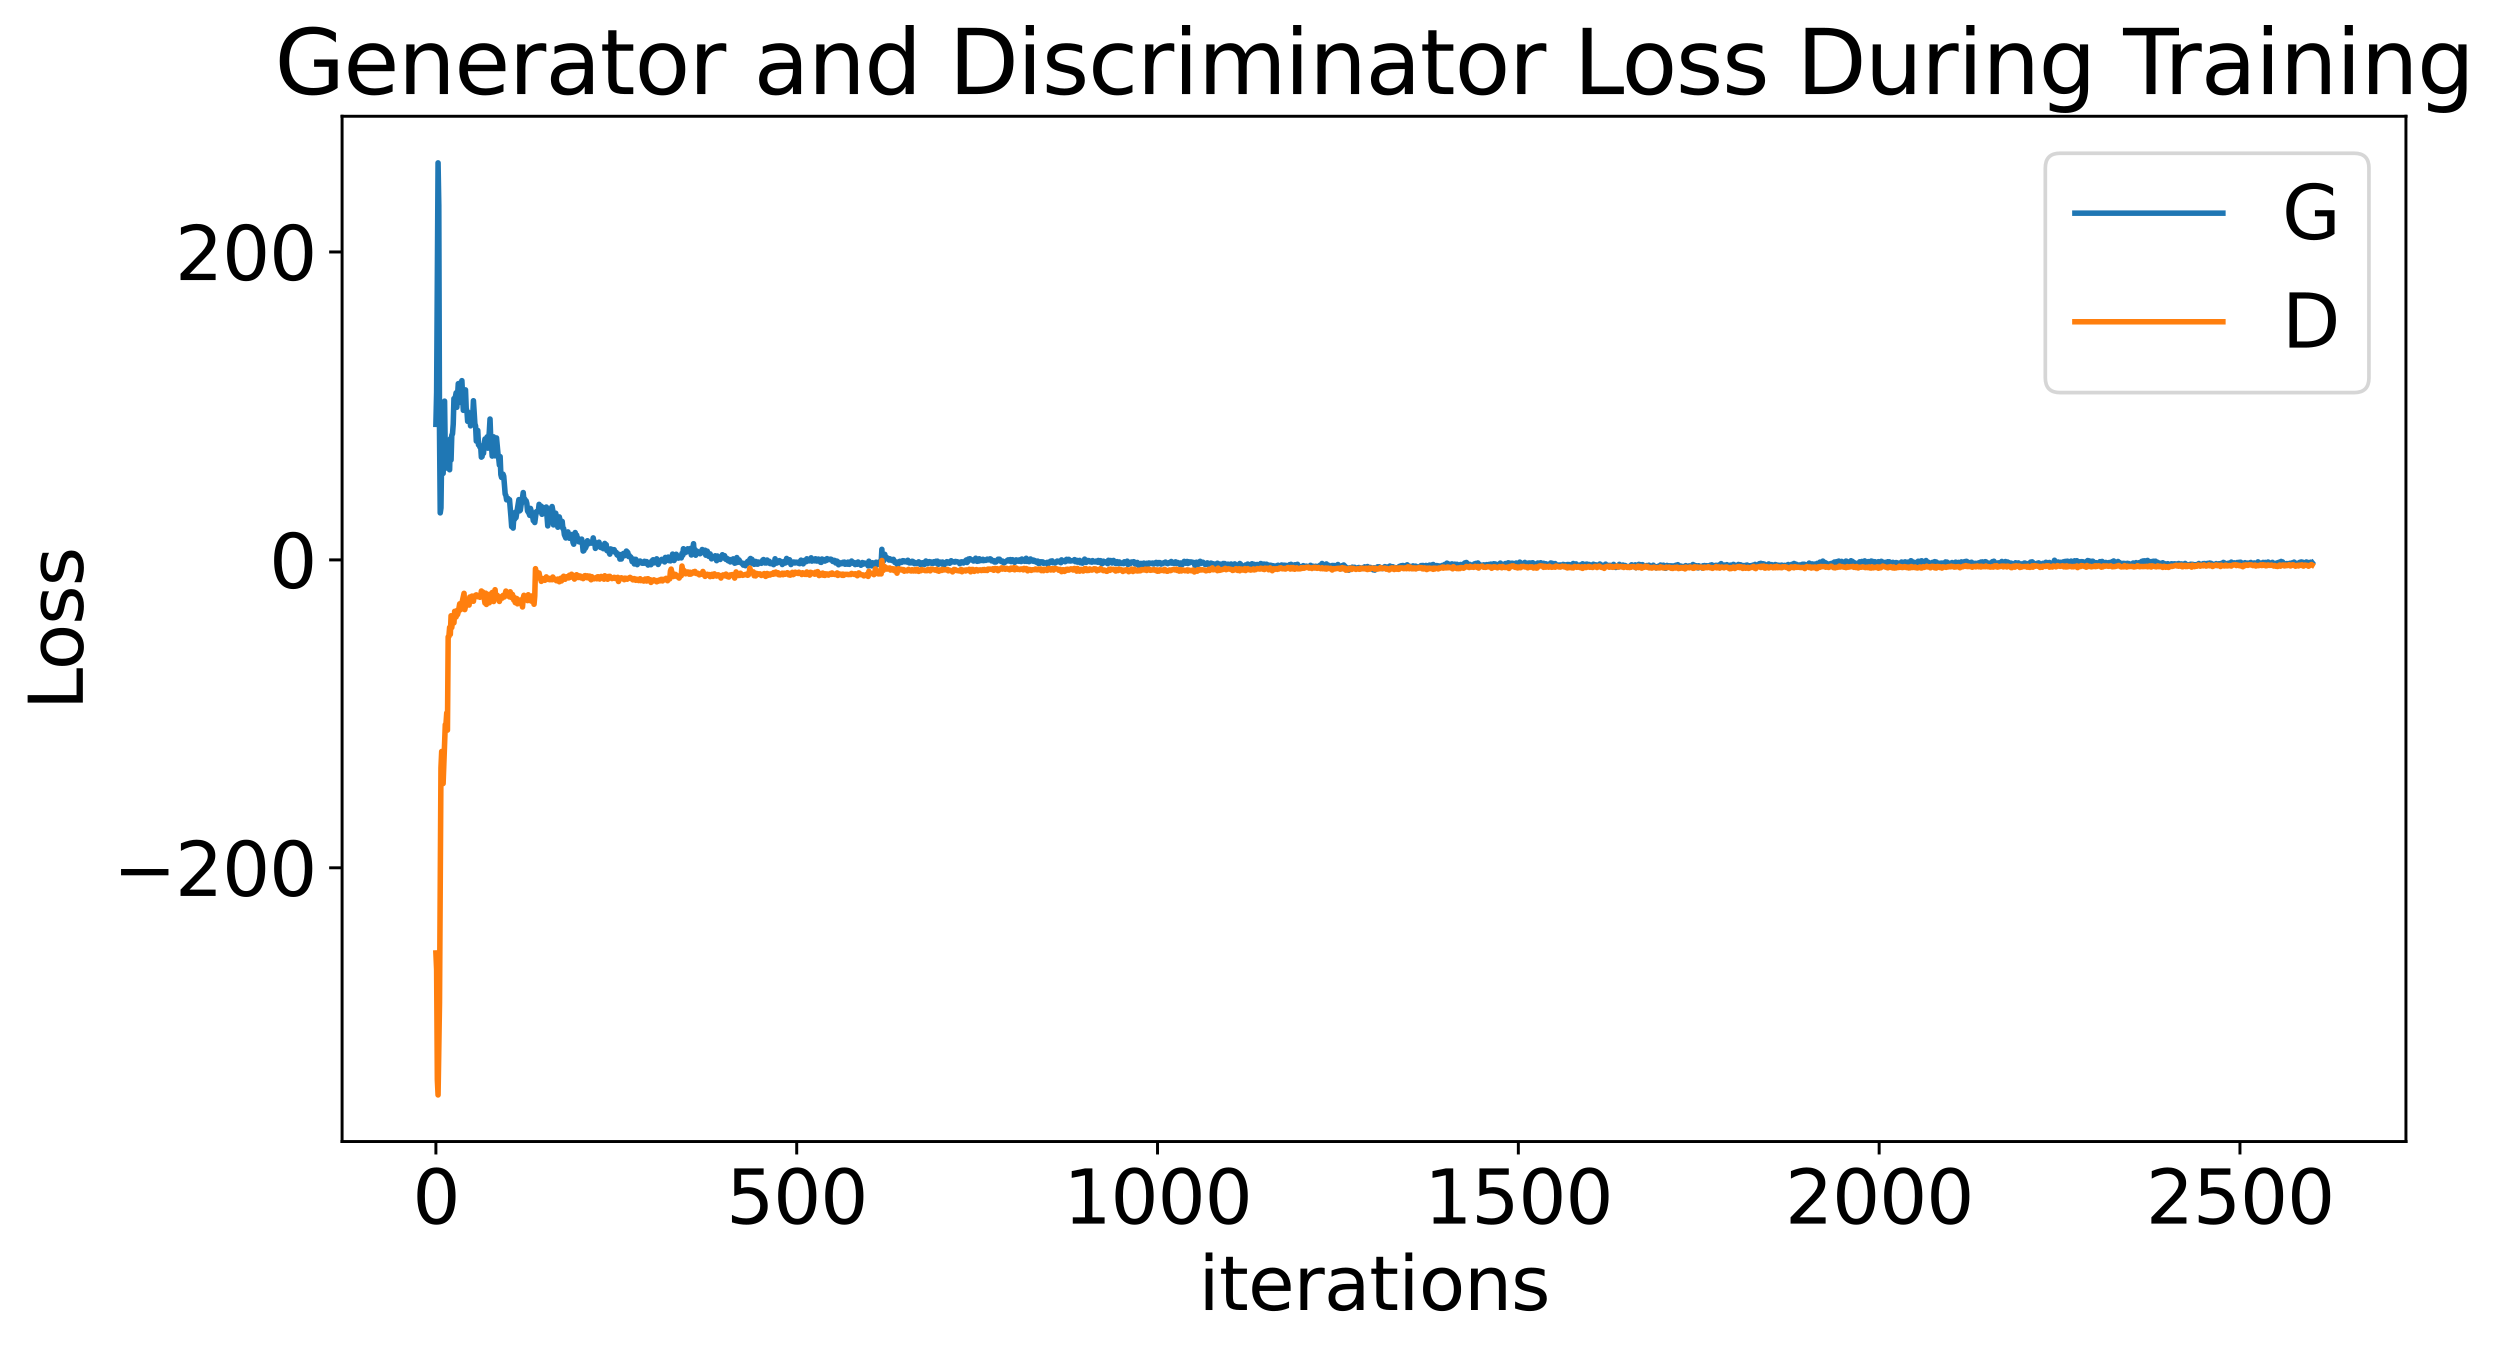 <?xml version="1.0" encoding="utf-8" standalone="no"?>
<!DOCTYPE svg PUBLIC "-//W3C//DTD SVG 1.1//EN"
  "http://www.w3.org/Graphics/SVG/1.1/DTD/svg11.dtd">
<svg xmlns:xlink="http://www.w3.org/1999/xlink" width="675.923pt" height="365.549pt" viewBox="0 0 675.923 365.549" xmlns="http://www.w3.org/2000/svg" version="1.1">
 <defs>
  <style type="text/css">*{stroke-linejoin: round; stroke-linecap: butt}</style>
 </defs>
 <g id="figure_1">
  <g id="patch_1">
   <path d="M 0 365.549 
L 675.923 365.549 
L 675.923 -0 
L 0 -0 
z
" style="fill: #ffffff"/>
  </g>
  <g id="axes_1">
   <g id="patch_2">
    <path d="M 92.491 308.636 
L 650.491 308.636 
L 650.491 31.436 
L 92.491 31.436 
z
" style="fill: #ffffff"/>
   </g>
   <g id="matplotlib.axis_1">
    <g id="xtick_1">
     <g id="line2d_1">
      <defs>
       <path id="mef5654dd8b" d="M 0 0 
L 0 3.5 
" style="stroke: #000000; stroke-width: 0.8"/>
      </defs>
      <g>
       <use xlink:href="#mef5654dd8b" x="117.854" y="308.636" style="stroke: #000000; stroke-width: 0.8"/>
      </g>
     </g>
     <g id="text_1">
      <!-- 0 -->
      <g transform="translate(111.492 330.833) scale(0.2 -0.2)">
       <defs>
        <path id="DejaVuSans-30" d="M 2034 4250 
Q 1547 4250 1301 3770 
Q 1056 3291 1056 2328 
Q 1056 1369 1301 889 
Q 1547 409 2034 409 
Q 2525 409 2770 889 
Q 3016 1369 3016 2328 
Q 3016 3291 2770 3770 
Q 2525 4250 2034 4250 
z
M 2034 4750 
Q 2819 4750 3233 4129 
Q 3647 3509 3647 2328 
Q 3647 1150 3233 529 
Q 2819 -91 2034 -91 
Q 1250 -91 836 529 
Q 422 1150 422 2328 
Q 422 3509 836 4129 
Q 1250 4750 2034 4750 
z
" transform="scale(0.016)"/>
       </defs>
       <use xlink:href="#DejaVuSans-30"/>
      </g>
     </g>
    </g>
    <g id="xtick_2">
     <g id="line2d_2">
      <g>
       <use xlink:href="#mef5654dd8b" x="215.407" y="308.636" style="stroke: #000000; stroke-width: 0.8"/>
      </g>
     </g>
     <g id="text_2">
      <!-- 500 -->
      <g transform="translate(196.319 330.833) scale(0.2 -0.2)">
       <defs>
        <path id="DejaVuSans-35" d="M 691 4666 
L 3169 4666 
L 3169 4134 
L 1269 4134 
L 1269 2991 
Q 1406 3038 1543 3061 
Q 1681 3084 1819 3084 
Q 2600 3084 3056 2656 
Q 3513 2228 3513 1497 
Q 3513 744 3044 326 
Q 2575 -91 1722 -91 
Q 1428 -91 1123 -41 
Q 819 9 494 109 
L 494 744 
Q 775 591 1075 516 
Q 1375 441 1709 441 
Q 2250 441 2565 725 
Q 2881 1009 2881 1497 
Q 2881 1984 2565 2268 
Q 2250 2553 1709 2553 
Q 1456 2553 1204 2497 
Q 953 2441 691 2322 
L 691 4666 
z
" transform="scale(0.016)"/>
       </defs>
       <use xlink:href="#DejaVuSans-35"/>
       <use xlink:href="#DejaVuSans-30" x="63.623"/>
       <use xlink:href="#DejaVuSans-30" x="127.246"/>
      </g>
     </g>
    </g>
    <g id="xtick_3">
     <g id="line2d_3">
      <g>
       <use xlink:href="#mef5654dd8b" x="312.959" y="308.636" style="stroke: #000000; stroke-width: 0.8"/>
      </g>
     </g>
     <g id="text_3">
      <!-- 1000 -->
      <g transform="translate(287.509 330.833) scale(0.2 -0.2)">
       <defs>
        <path id="DejaVuSans-31" d="M 794 531 
L 1825 531 
L 1825 4091 
L 703 3866 
L 703 4441 
L 1819 4666 
L 2450 4666 
L 2450 531 
L 3481 531 
L 3481 0 
L 794 0 
L 794 531 
z
" transform="scale(0.016)"/>
       </defs>
       <use xlink:href="#DejaVuSans-31"/>
       <use xlink:href="#DejaVuSans-30" x="63.623"/>
       <use xlink:href="#DejaVuSans-30" x="127.246"/>
       <use xlink:href="#DejaVuSans-30" x="190.869"/>
      </g>
     </g>
    </g>
    <g id="xtick_4">
     <g id="line2d_4">
      <g>
       <use xlink:href="#mef5654dd8b" x="410.512" y="308.636" style="stroke: #000000; stroke-width: 0.8"/>
      </g>
     </g>
     <g id="text_4">
      <!-- 1500 -->
      <g transform="translate(385.062 330.833) scale(0.2 -0.2)">
       <use xlink:href="#DejaVuSans-31"/>
       <use xlink:href="#DejaVuSans-35" x="63.623"/>
       <use xlink:href="#DejaVuSans-30" x="127.246"/>
       <use xlink:href="#DejaVuSans-30" x="190.869"/>
      </g>
     </g>
    </g>
    <g id="xtick_5">
     <g id="line2d_5">
      <g>
       <use xlink:href="#mef5654dd8b" x="508.064" y="308.636" style="stroke: #000000; stroke-width: 0.8"/>
      </g>
     </g>
     <g id="text_5">
      <!-- 2000 -->
      <g transform="translate(482.614 330.833) scale(0.2 -0.2)">
       <defs>
        <path id="DejaVuSans-32" d="M 1228 531 
L 3431 531 
L 3431 0 
L 469 0 
L 469 531 
Q 828 903 1448 1529 
Q 2069 2156 2228 2338 
Q 2531 2678 2651 2914 
Q 2772 3150 2772 3378 
Q 2772 3750 2511 3984 
Q 2250 4219 1831 4219 
Q 1534 4219 1204 4116 
Q 875 4013 500 3803 
L 500 4441 
Q 881 4594 1212 4672 
Q 1544 4750 1819 4750 
Q 2544 4750 2975 4387 
Q 3406 4025 3406 3419 
Q 3406 3131 3298 2873 
Q 3191 2616 2906 2266 
Q 2828 2175 2409 1742 
Q 1991 1309 1228 531 
z
" transform="scale(0.016)"/>
       </defs>
       <use xlink:href="#DejaVuSans-32"/>
       <use xlink:href="#DejaVuSans-30" x="63.623"/>
       <use xlink:href="#DejaVuSans-30" x="127.246"/>
       <use xlink:href="#DejaVuSans-30" x="190.869"/>
      </g>
     </g>
    </g>
    <g id="xtick_6">
     <g id="line2d_6">
      <g>
       <use xlink:href="#mef5654dd8b" x="605.616" y="308.636" style="stroke: #000000; stroke-width: 0.8"/>
      </g>
     </g>
     <g id="text_6">
      <!-- 2500 -->
      <g transform="translate(580.166 330.833) scale(0.2 -0.2)">
       <use xlink:href="#DejaVuSans-32"/>
       <use xlink:href="#DejaVuSans-35" x="63.623"/>
       <use xlink:href="#DejaVuSans-30" x="127.246"/>
       <use xlink:href="#DejaVuSans-30" x="190.869"/>
      </g>
     </g>
    </g>
    <g id="text_7">
     <!-- iterations -->
     <g transform="translate(324.036 354.189) scale(0.2 -0.2)">
      <defs>
       <path id="DejaVuSans-69" d="M 603 3500 
L 1178 3500 
L 1178 0 
L 603 0 
L 603 3500 
z
M 603 4863 
L 1178 4863 
L 1178 4134 
L 603 4134 
L 603 4863 
z
" transform="scale(0.016)"/>
       <path id="DejaVuSans-74" d="M 1172 4494 
L 1172 3500 
L 2356 3500 
L 2356 3053 
L 1172 3053 
L 1172 1153 
Q 1172 725 1289 603 
Q 1406 481 1766 481 
L 2356 481 
L 2356 0 
L 1766 0 
Q 1100 0 847 248 
Q 594 497 594 1153 
L 594 3053 
L 172 3053 
L 172 3500 
L 594 3500 
L 594 4494 
L 1172 4494 
z
" transform="scale(0.016)"/>
       <path id="DejaVuSans-65" d="M 3597 1894 
L 3597 1613 
L 953 1613 
Q 991 1019 1311 708 
Q 1631 397 2203 397 
Q 2534 397 2845 478 
Q 3156 559 3463 722 
L 3463 178 
Q 3153 47 2828 -22 
Q 2503 -91 2169 -91 
Q 1331 -91 842 396 
Q 353 884 353 1716 
Q 353 2575 817 3079 
Q 1281 3584 2069 3584 
Q 2775 3584 3186 3129 
Q 3597 2675 3597 1894 
z
M 3022 2063 
Q 3016 2534 2758 2815 
Q 2500 3097 2075 3097 
Q 1594 3097 1305 2825 
Q 1016 2553 972 2059 
L 3022 2063 
z
" transform="scale(0.016)"/>
       <path id="DejaVuSans-72" d="M 2631 2963 
Q 2534 3019 2420 3045 
Q 2306 3072 2169 3072 
Q 1681 3072 1420 2755 
Q 1159 2438 1159 1844 
L 1159 0 
L 581 0 
L 581 3500 
L 1159 3500 
L 1159 2956 
Q 1341 3275 1631 3429 
Q 1922 3584 2338 3584 
Q 2397 3584 2469 3576 
Q 2541 3569 2628 3553 
L 2631 2963 
z
" transform="scale(0.016)"/>
       <path id="DejaVuSans-61" d="M 2194 1759 
Q 1497 1759 1228 1600 
Q 959 1441 959 1056 
Q 959 750 1161 570 
Q 1363 391 1709 391 
Q 2188 391 2477 730 
Q 2766 1069 2766 1631 
L 2766 1759 
L 2194 1759 
z
M 3341 1997 
L 3341 0 
L 2766 0 
L 2766 531 
Q 2569 213 2275 61 
Q 1981 -91 1556 -91 
Q 1019 -91 701 211 
Q 384 513 384 1019 
Q 384 1609 779 1909 
Q 1175 2209 1959 2209 
L 2766 2209 
L 2766 2266 
Q 2766 2663 2505 2880 
Q 2244 3097 1772 3097 
Q 1472 3097 1187 3025 
Q 903 2953 641 2809 
L 641 3341 
Q 956 3463 1253 3523 
Q 1550 3584 1831 3584 
Q 2591 3584 2966 3190 
Q 3341 2797 3341 1997 
z
" transform="scale(0.016)"/>
       <path id="DejaVuSans-6f" d="M 1959 3097 
Q 1497 3097 1228 2736 
Q 959 2375 959 1747 
Q 959 1119 1226 758 
Q 1494 397 1959 397 
Q 2419 397 2687 759 
Q 2956 1122 2956 1747 
Q 2956 2369 2687 2733 
Q 2419 3097 1959 3097 
z
M 1959 3584 
Q 2709 3584 3137 3096 
Q 3566 2609 3566 1747 
Q 3566 888 3137 398 
Q 2709 -91 1959 -91 
Q 1206 -91 779 398 
Q 353 888 353 1747 
Q 353 2609 779 3096 
Q 1206 3584 1959 3584 
z
" transform="scale(0.016)"/>
       <path id="DejaVuSans-6e" d="M 3513 2113 
L 3513 0 
L 2938 0 
L 2938 2094 
Q 2938 2591 2744 2837 
Q 2550 3084 2163 3084 
Q 1697 3084 1428 2787 
Q 1159 2491 1159 1978 
L 1159 0 
L 581 0 
L 581 3500 
L 1159 3500 
L 1159 2956 
Q 1366 3272 1645 3428 
Q 1925 3584 2291 3584 
Q 2894 3584 3203 3211 
Q 3513 2838 3513 2113 
z
" transform="scale(0.016)"/>
       <path id="DejaVuSans-73" d="M 2834 3397 
L 2834 2853 
Q 2591 2978 2328 3040 
Q 2066 3103 1784 3103 
Q 1356 3103 1142 2972 
Q 928 2841 928 2578 
Q 928 2378 1081 2264 
Q 1234 2150 1697 2047 
L 1894 2003 
Q 2506 1872 2764 1633 
Q 3022 1394 3022 966 
Q 3022 478 2636 193 
Q 2250 -91 1575 -91 
Q 1294 -91 989 -36 
Q 684 19 347 128 
L 347 722 
Q 666 556 975 473 
Q 1284 391 1588 391 
Q 1994 391 2212 530 
Q 2431 669 2431 922 
Q 2431 1156 2273 1281 
Q 2116 1406 1581 1522 
L 1381 1569 
Q 847 1681 609 1914 
Q 372 2147 372 2553 
Q 372 3047 722 3315 
Q 1072 3584 1716 3584 
Q 2034 3584 2315 3537 
Q 2597 3491 2834 3397 
z
" transform="scale(0.016)"/>
      </defs>
      <use xlink:href="#DejaVuSans-69"/>
      <use xlink:href="#DejaVuSans-74" x="27.783"/>
      <use xlink:href="#DejaVuSans-65" x="66.992"/>
      <use xlink:href="#DejaVuSans-72" x="128.516"/>
      <use xlink:href="#DejaVuSans-61" x="169.629"/>
      <use xlink:href="#DejaVuSans-74" x="230.908"/>
      <use xlink:href="#DejaVuSans-69" x="270.117"/>
      <use xlink:href="#DejaVuSans-6f" x="297.9"/>
      <use xlink:href="#DejaVuSans-6e" x="359.082"/>
      <use xlink:href="#DejaVuSans-73" x="422.461"/>
     </g>
    </g>
   </g>
   <g id="matplotlib.axis_2">
    <g id="ytick_1">
     <g id="line2d_7">
      <defs>
       <path id="m403840c267" d="M 0 0 
L -3.5 0 
" style="stroke: #000000; stroke-width: 0.8"/>
      </defs>
      <g>
       <use xlink:href="#m403840c267" x="92.491" y="234.627" style="stroke: #000000; stroke-width: 0.8"/>
      </g>
     </g>
     <g id="text_8">
      <!-- −200 -->
      <g transform="translate(30.556 242.225) scale(0.2 -0.2)">
       <defs>
        <path id="DejaVuSans-2212" d="M 678 2272 
L 4684 2272 
L 4684 1741 
L 678 1741 
L 678 2272 
z
" transform="scale(0.016)"/>
       </defs>
       <use xlink:href="#DejaVuSans-2212"/>
       <use xlink:href="#DejaVuSans-32" x="83.789"/>
       <use xlink:href="#DejaVuSans-30" x="147.412"/>
       <use xlink:href="#DejaVuSans-30" x="211.035"/>
      </g>
     </g>
    </g>
    <g id="ytick_2">
     <g id="line2d_8">
      <g>
       <use xlink:href="#m403840c267" x="92.491" y="151.377" style="stroke: #000000; stroke-width: 0.8"/>
      </g>
     </g>
     <g id="text_9">
      <!-- 0 -->
      <g transform="translate(72.766 158.975) scale(0.2 -0.2)">
       <use xlink:href="#DejaVuSans-30"/>
      </g>
     </g>
    </g>
    <g id="ytick_3">
     <g id="line2d_9">
      <g>
       <use xlink:href="#m403840c267" x="92.491" y="68.127" style="stroke: #000000; stroke-width: 0.8"/>
      </g>
     </g>
     <g id="text_10">
      <!-- 200 -->
      <g transform="translate(47.316 75.725) scale(0.2 -0.2)">
       <use xlink:href="#DejaVuSans-32"/>
       <use xlink:href="#DejaVuSans-30" x="63.623"/>
       <use xlink:href="#DejaVuSans-30" x="127.246"/>
      </g>
     </g>
    </g>
    <g id="text_11">
     <!-- Loss -->
     <g transform="translate(22.397 191.971) rotate(-90) scale(0.2 -0.2)">
      <defs>
       <path id="DejaVuSans-4c" d="M 628 4666 
L 1259 4666 
L 1259 531 
L 3531 531 
L 3531 0 
L 628 0 
L 628 4666 
z
" transform="scale(0.016)"/>
      </defs>
      <use xlink:href="#DejaVuSans-4c"/>
      <use xlink:href="#DejaVuSans-6f" x="53.963"/>
      <use xlink:href="#DejaVuSans-73" x="115.145"/>
      <use xlink:href="#DejaVuSans-73" x="167.244"/>
     </g>
    </g>
   </g>
   <g id="line2d_10">
    <path d="M 117.854 114.726 
L 118.049 106.082 
L 118.44 44.036 
L 118.635 55.608 
L 118.83 116.63 
L 119.025 138.665 
L 119.22 137.321 
L 119.415 122.742 
L 119.61 120.788 
L 119.805 127.999 
L 120 122.99 
L 120.196 108.459 
L 120.391 122.647 
L 120.586 126.557 
L 120.976 120.202 
L 121.171 126.255 
L 121.366 122.798 
L 121.561 127.006 
L 121.756 118.641 
L 121.951 124.367 
L 122.147 117.663 
L 122.342 117.331 
L 122.537 114.695 
L 122.732 107.765 
L 122.927 108.436 
L 123.317 106.22 
L 123.512 110.117 
L 123.903 103.735 
L 124.098 107.115 
L 124.293 106.333 
L 124.488 103.507 
L 124.683 108.843 
L 124.878 102.92 
L 125.268 110.936 
L 125.463 110.869 
L 125.658 106.939 
L 125.854 105.41 
L 126.049 110.446 
L 126.244 111.131 
L 126.439 113.913 
L 126.829 111.591 
L 127.024 112.594 
L 127.219 115.131 
L 127.61 111.561 
L 127.805 112.926 
L 128 108.347 
L 128.39 114.581 
L 128.585 115.179 
L 128.78 119.262 
L 128.975 117.015 
L 129.17 116.38 
L 129.365 120.268 
L 129.561 120.377 
L 129.756 120.879 
L 129.951 120.548 
L 130.146 123.598 
L 130.341 123.432 
L 130.536 121.429 
L 130.731 122.561 
L 130.926 119.853 
L 131.121 118.695 
L 131.512 118.681 
L 131.707 118.119 
L 131.902 121.17 
L 132.292 116.747 
L 132.487 113.297 
L 132.682 118.689 
L 132.877 120.343 
L 133.072 123.309 
L 133.463 118.109 
L 133.853 123.245 
L 134.243 118.407 
L 134.633 122.653 
L 134.828 123.837 
L 135.023 125.745 
L 135.219 123.448 
L 135.414 128.319 
L 135.609 129.081 
L 135.804 128.831 
L 135.999 128.207 
L 136.194 128.762 
L 136.584 133.597 
L 136.779 133.935 
L 136.975 135.142 
L 137.17 135.137 
L 137.365 134.78 
L 137.56 135.202 
L 137.755 135.093 
L 138.145 139.714 
L 138.34 142.4 
L 138.535 142.129 
L 138.73 142.779 
L 138.926 139.599 
L 139.121 140.408 
L 139.316 138.506 
L 139.511 139.938 
L 140.291 135.089 
L 140.486 138.126 
L 140.682 137.931 
L 140.877 136.482 
L 141.072 135.887 
L 141.462 133.177 
L 141.657 135.337 
L 141.852 134.895 
L 142.047 135.406 
L 142.242 135.396 
L 142.437 136.107 
L 142.633 138.161 
L 143.023 138.779 
L 143.218 139.329 
L 143.413 137.455 
L 143.608 138.146 
L 143.803 139.585 
L 143.998 139.542 
L 144.193 140.772 
L 144.389 139.328 
L 144.584 141.271 
L 144.974 138.387 
L 145.169 138.268 
L 145.364 138.407 
L 145.559 138.064 
L 145.754 136.366 
L 145.949 136.725 
L 146.144 137.705 
L 146.34 136.859 
L 146.535 139.049 
L 146.73 137.336 
L 146.925 137.258 
L 147.12 138.794 
L 147.705 137.086 
L 148.096 142.188 
L 148.291 140.212 
L 148.486 141.215 
L 148.681 140.469 
L 148.876 140.399 
L 149.071 137.341 
L 149.266 136.957 
L 149.461 138.005 
L 149.656 141.917 
L 149.851 141.394 
L 150.242 138.757 
L 150.437 139.628 
L 150.827 142.544 
L 151.022 142.32 
L 151.217 139.759 
L 151.607 141.454 
L 151.803 141.364 
L 151.998 140.979 
L 152.193 142.911 
L 152.388 142.902 
L 152.583 144.549 
L 152.973 145.449 
L 153.168 144.416 
L 153.363 144.948 
L 153.558 143.815 
L 153.754 145.208 
L 153.949 145.529 
L 154.144 144.862 
L 154.339 145.227 
L 154.534 144.528 
L 154.729 145.046 
L 154.924 146.683 
L 155.119 147.135 
L 155.51 143.989 
L 155.705 145.813 
L 155.9 144.653 
L 156.095 145.492 
L 156.29 145.544 
L 156.485 146.48 
L 156.68 145.926 
L 156.875 146.57 
L 157.07 146.635 
L 157.265 145.762 
L 157.461 146.892 
L 157.656 148.983 
L 157.851 148.88 
L 158.046 147.784 
L 158.241 148.254 
L 158.436 147.889 
L 158.826 146.202 
L 159.021 146.837 
L 159.216 146.998 
L 159.607 146.667 
L 159.997 146.849 
L 160.192 146.639 
L 160.387 145.434 
L 160.582 146.697 
L 160.777 146.488 
L 160.972 148.265 
L 161.168 147.614 
L 161.363 147.71 
L 161.558 147.42 
L 161.753 147.741 
L 161.948 146.591 
L 162.338 147.988 
L 162.728 148.093 
L 162.923 147.626 
L 163.119 148.347 
L 163.314 147.834 
L 163.509 146.929 
L 163.704 148.068 
L 163.899 147.259 
L 164.094 148.865 
L 164.289 148.411 
L 164.875 149.822 
L 165.07 148.406 
L 165.265 148.807 
L 165.46 148.54 
L 165.655 149.073 
L 166.045 148.618 
L 166.435 149.441 
L 166.63 149.37 
L 166.826 150.014 
L 167.021 149.776 
L 167.216 150.326 
L 167.411 149.881 
L 167.606 151.162 
L 167.801 149.986 
L 167.996 151.135 
L 168.191 149.965 
L 168.582 149.637 
L 168.777 150.278 
L 168.972 150.13 
L 169.362 148.998 
L 169.752 149.411 
L 169.947 150.465 
L 170.142 150.199 
L 170.337 150.562 
L 170.533 150.591 
L 170.728 151.05 
L 170.923 151.842 
L 171.313 151.176 
L 171.508 152.474 
L 171.703 151.553 
L 171.898 151.225 
L 172.093 151.596 
L 172.289 152.661 
L 172.484 151.773 
L 172.679 152.094 
L 172.874 152.178 
L 173.069 151.689 
L 173.654 152.286 
L 173.849 152.201 
L 174.044 152.28 
L 174.24 151.755 
L 174.435 152.273 
L 174.825 151.842 
L 175.02 152.142 
L 175.215 152.77 
L 175.41 152.207 
L 175.605 152.377 
L 175.8 152.188 
L 175.996 152.676 
L 176.191 151.732 
L 176.581 151.345 
L 176.776 152.187 
L 176.971 152.122 
L 177.166 151.359 
L 177.361 151.397 
L 177.556 151.086 
L 177.947 152.61 
L 178.337 151.755 
L 178.532 151.746 
L 178.922 151.234 
L 179.703 151.931 
L 179.898 150.714 
L 180.093 151.562 
L 180.483 150.85 
L 180.678 150.617 
L 180.873 151.58 
L 181.068 151.283 
L 181.263 151.652 
L 181.458 151.117 
L 181.654 151.018 
L 181.849 149.816 
L 182.239 151.546 
L 182.434 151.134 
L 182.629 150.084 
L 182.824 149.856 
L 183.214 150.467 
L 183.41 150.906 
L 183.8 150.592 
L 183.995 150.54 
L 184.19 150.836 
L 184.385 149.605 
L 184.58 150.156 
L 184.775 148.36 
L 185.165 149.47 
L 185.361 148.775 
L 185.556 149.156 
L 185.751 149.2 
L 185.946 148.373 
L 186.141 148.781 
L 186.336 148.916 
L 186.531 148.736 
L 186.726 148.278 
L 186.921 150.048 
L 187.116 149.795 
L 187.507 147.007 
L 187.702 149.702 
L 187.897 148.585 
L 188.092 150.114 
L 188.287 149.148 
L 188.482 149.05 
L 188.677 149.482 
L 188.872 149.222 
L 189.263 149.716 
L 189.653 149.449 
L 189.848 148.576 
L 190.238 149.034 
L 190.433 149.043 
L 190.628 148.766 
L 190.823 150.102 
L 191.019 149.976 
L 191.214 149.013 
L 191.604 150.416 
L 191.799 150.191 
L 191.994 149.766 
L 192.384 151.094 
L 192.579 150.749 
L 192.775 150.749 
L 192.97 150.553 
L 193.165 150.811 
L 193.36 150.267 
L 193.75 151.587 
L 193.945 150.325 
L 194.14 151.033 
L 194.335 150.884 
L 194.53 150.884 
L 194.726 151.261 
L 194.921 150.708 
L 195.116 150.648 
L 195.311 149.983 
L 195.506 150.221 
L 195.701 150.661 
L 195.896 150.245 
L 196.091 151.091 
L 196.286 151.255 
L 196.482 150.926 
L 196.677 151.095 
L 196.872 151.623 
L 197.067 151.33 
L 197.262 151.276 
L 197.457 151.927 
L 197.652 151.645 
L 197.847 151.748 
L 198.042 151.59 
L 198.237 151.097 
L 198.433 151.233 
L 198.628 152.274 
L 198.823 151.432 
L 199.018 152.155 
L 199.213 150.75 
L 199.408 151.643 
L 199.603 152.004 
L 199.798 151.371 
L 200.189 152.014 
L 200.579 152.347 
L 200.774 152.288 
L 200.969 152.793 
L 201.164 152.33 
L 201.359 152.841 
L 201.554 152.952 
L 201.749 152.416 
L 201.944 152.56 
L 202.14 151.791 
L 202.335 151.744 
L 202.53 151.926 
L 202.725 151.236 
L 202.92 151.002 
L 203.115 152.275 
L 203.31 151.23 
L 203.896 152.577 
L 204.286 151.792 
L 204.481 152.511 
L 204.676 151.929 
L 204.871 152.537 
L 205.066 151.959 
L 205.261 152.067 
L 205.456 152.044 
L 205.847 152.305 
L 206.237 151.42 
L 206.432 151.288 
L 206.822 152.211 
L 207.017 152.047 
L 207.212 152.216 
L 207.407 151.418 
L 207.603 151.784 
L 207.993 151.755 
L 208.188 152.372 
L 208.578 152.398 
L 208.968 152.144 
L 209.163 152.661 
L 209.358 152.418 
L 209.554 151.077 
L 209.749 152.23 
L 209.944 152.255 
L 210.139 152.086 
L 210.334 152.097 
L 210.724 151.576 
L 211.114 151.849 
L 211.31 151.953 
L 211.505 152.623 
L 211.895 151.842 
L 212.09 152.268 
L 212.48 152.144 
L 212.675 150.988 
L 213.261 151.998 
L 213.456 151.336 
L 213.651 151.683 
L 213.846 152.633 
L 214.041 152.194 
L 214.626 151.946 
L 214.821 152.201 
L 215.016 152.193 
L 215.212 151.984 
L 215.797 152.266 
L 215.992 151.934 
L 216.187 152.402 
L 216.382 152.066 
L 216.577 151.447 
L 216.772 151.829 
L 216.968 151.947 
L 217.163 152.449 
L 217.553 151.506 
L 217.748 151.858 
L 217.943 151.872 
L 218.138 151.079 
L 218.333 151.507 
L 218.528 151.45 
L 218.723 151.648 
L 218.919 151.448 
L 219.114 151.496 
L 219.309 150.818 
L 219.504 151.707 
L 219.699 151.308 
L 219.894 151.277 
L 220.089 151.595 
L 220.284 151.629 
L 220.479 151.071 
L 220.675 151.646 
L 220.87 151.696 
L 221.26 151.15 
L 221.455 151.458 
L 221.65 151.468 
L 221.845 152.025 
L 222.04 152.047 
L 222.235 151.138 
L 222.43 151.604 
L 222.626 151.562 
L 222.821 151.301 
L 223.016 151.701 
L 223.211 151.454 
L 223.406 151.537 
L 223.601 151.038 
L 223.796 151.345 
L 223.991 151.194 
L 224.186 151.299 
L 224.577 151.177 
L 224.772 151.246 
L 225.162 151.801 
L 225.357 151.715 
L 225.552 151.496 
L 225.747 151.575 
L 225.942 152.208 
L 226.137 151.707 
L 226.333 151.727 
L 226.528 151.988 
L 226.723 152.693 
L 226.918 152.09 
L 227.308 152.427 
L 227.503 152.218 
L 227.698 152.373 
L 227.893 152.03 
L 228.089 152.287 
L 228.284 151.97 
L 228.479 152.556 
L 228.674 152.245 
L 229.064 152.541 
L 229.259 151.98 
L 229.454 152.521 
L 229.649 152.584 
L 229.844 152.146 
L 230.04 152.191 
L 230.235 151.691 
L 230.625 152.293 
L 231.015 152.107 
L 231.21 152.649 
L 231.405 152.285 
L 231.796 152.571 
L 231.991 151.945 
L 232.186 152.374 
L 232.576 152.544 
L 232.771 152.822 
L 233.161 152.09 
L 233.356 152.535 
L 233.747 152.222 
L 233.942 152.437 
L 234.137 152.359 
L 234.527 152.52 
L 234.722 153.016 
L 234.917 151.731 
L 235.112 152.951 
L 235.307 152.457 
L 235.698 152.996 
L 235.893 152.142 
L 236.088 152.639 
L 236.478 152.823 
L 236.673 152.786 
L 236.868 152.008 
L 237.063 152.737 
L 237.258 152.401 
L 237.454 152.306 
L 237.649 151.976 
L 237.844 152.573 
L 238.039 151.75 
L 238.234 152.303 
L 238.429 148.525 
L 238.624 151.957 
L 238.819 151.768 
L 239.014 151.229 
L 239.21 149.877 
L 239.405 150.908 
L 239.6 150.635 
L 239.795 150.781 
L 239.99 151.134 
L 240.185 150.985 
L 240.38 151.422 
L 240.575 151.073 
L 240.965 151.445 
L 241.161 151.545 
L 241.356 151.284 
L 241.551 151.233 
L 241.941 152.068 
L 242.136 151.889 
L 242.331 152.299 
L 242.526 152.397 
L 242.721 152.805 
L 242.916 151.928 
L 243.307 151.754 
L 243.502 152.006 
L 243.697 152.059 
L 243.892 151.995 
L 244.087 151.59 
L 244.477 151.647 
L 244.672 151.896 
L 244.868 151.729 
L 245.258 151.972 
L 245.453 151.478 
L 245.843 152.195 
L 246.428 152.161 
L 246.623 151.747 
L 246.819 151.809 
L 247.209 152.396 
L 247.404 152.099 
L 247.599 152.378 
L 248.184 152.241 
L 248.379 151.903 
L 248.575 152.468 
L 248.77 152.125 
L 248.965 152.709 
L 249.16 152.23 
L 249.355 152.156 
L 249.55 152.356 
L 249.745 152.095 
L 249.94 152.598 
L 250.135 152.285 
L 250.33 151.68 
L 250.526 152.299 
L 250.721 152.391 
L 250.916 152.346 
L 251.111 151.895 
L 251.306 151.847 
L 251.501 152.101 
L 251.696 151.939 
L 251.891 152.305 
L 252.282 152.324 
L 252.477 151.872 
L 252.672 152.18 
L 252.867 152.235 
L 253.062 151.743 
L 253.257 151.994 
L 253.452 151.714 
L 253.647 152.591 
L 253.842 152.371 
L 254.037 152.41 
L 254.233 151.98 
L 254.428 152.134 
L 254.818 151.953 
L 255.013 152.664 
L 255.208 152.851 
L 255.598 152.094 
L 255.793 152.097 
L 255.989 151.862 
L 256.184 152.228 
L 256.379 152.144 
L 256.574 151.92 
L 256.769 152.292 
L 257.159 151.609 
L 257.354 151.885 
L 257.549 151.948 
L 257.94 151.886 
L 258.135 151.987 
L 258.33 151.793 
L 258.525 151.911 
L 258.72 151.86 
L 259.11 151.987 
L 259.305 152.018 
L 259.5 152.415 
L 259.891 151.914 
L 260.086 151.897 
L 260.476 152.221 
L 261.256 151.4 
L 261.451 152.082 
L 261.647 151.858 
L 261.842 151.143 
L 262.037 151.34 
L 262.232 151.059 
L 262.427 151.376 
L 263.012 151.377 
L 263.207 151.681 
L 263.598 151.544 
L 263.793 150.927 
L 264.183 151.767 
L 264.378 151.617 
L 264.573 151.706 
L 264.768 151.077 
L 264.963 151.588 
L 265.354 151.43 
L 265.549 151.548 
L 265.744 151.214 
L 265.939 151.582 
L 266.134 151.354 
L 266.524 151.508 
L 266.914 151.178 
L 267.11 151.385 
L 267.695 151.092 
L 267.89 151.177 
L 268.085 151.64 
L 268.475 151.605 
L 268.67 151.571 
L 268.865 151.946 
L 269.256 151.939 
L 269.841 151.206 
L 270.231 151.192 
L 270.426 151.687 
L 270.621 151.613 
L 270.816 151.853 
L 271.012 151.679 
L 271.402 152.207 
L 272.572 151.367 
L 272.768 151.667 
L 273.158 151.297 
L 273.353 151.849 
L 273.548 151.806 
L 273.743 151.328 
L 273.938 151.674 
L 274.133 151.744 
L 274.328 152.042 
L 274.523 151.831 
L 274.719 151.37 
L 275.109 151.709 
L 275.304 151.443 
L 275.499 151.745 
L 275.694 151.369 
L 275.889 151.488 
L 276.084 151.829 
L 276.279 151.147 
L 276.475 151.69 
L 276.67 151.499 
L 277.06 151.771 
L 277.255 151.543 
L 277.45 150.945 
L 277.645 151.778 
L 277.84 151.499 
L 278.23 151.858 
L 278.621 151.135 
L 278.816 151.487 
L 279.011 151.397 
L 279.206 151.719 
L 279.401 151.424 
L 279.596 151.789 
L 279.791 151.564 
L 279.986 151.706 
L 280.182 151.997 
L 280.377 151.924 
L 280.572 151.704 
L 280.767 152.328 
L 281.157 152.277 
L 281.352 151.888 
L 281.937 151.928 
L 282.133 152.308 
L 282.523 152.183 
L 282.913 152.189 
L 283.108 152.039 
L 283.303 152.635 
L 283.498 152.102 
L 283.693 151.938 
L 283.889 152.079 
L 284.084 151.711 
L 284.279 151.797 
L 284.474 151.647 
L 284.669 152.143 
L 284.864 151.99 
L 285.254 152.228 
L 285.644 151.906 
L 285.84 151.693 
L 286.035 151.911 
L 286.23 151.764 
L 286.62 151.699 
L 286.815 152.141 
L 287.01 151.372 
L 287.4 151.766 
L 287.791 151.714 
L 287.986 151.876 
L 288.181 151.399 
L 288.376 151.226 
L 288.766 151.645 
L 288.961 151.24 
L 289.351 151.689 
L 290.327 151.53 
L 290.522 151.307 
L 290.717 151.857 
L 291.107 151.504 
L 291.303 151.979 
L 291.498 151.697 
L 291.693 151.935 
L 291.888 151.509 
L 292.083 152.152 
L 292.278 151.748 
L 292.473 151.834 
L 292.668 152.265 
L 292.863 151.942 
L 293.058 151.934 
L 293.254 151.172 
L 293.644 152.066 
L 294.034 151.546 
L 294.424 151.576 
L 294.619 151.873 
L 294.814 151.919 
L 295.01 151.736 
L 295.205 151.99 
L 295.4 151.575 
L 295.595 151.879 
L 296.18 151.91 
L 296.375 151.701 
L 296.765 152.01 
L 296.961 151.533 
L 297.351 152.084 
L 297.546 151.591 
L 297.936 152.446 
L 298.326 151.725 
L 298.716 152.142 
L 298.912 151.898 
L 299.107 152.133 
L 299.302 152.032 
L 299.497 152.398 
L 299.692 151.486 
L 299.887 151.919 
L 300.082 151.883 
L 300.277 151.552 
L 300.472 151.716 
L 300.668 152.216 
L 301.058 151.526 
L 301.643 152.354 
L 301.838 151.938 
L 302.033 151.854 
L 302.423 152.403 
L 302.619 151.929 
L 303.204 152.361 
L 303.594 152.274 
L 303.789 152.385 
L 303.984 151.892 
L 304.57 152.244 
L 304.765 151.721 
L 304.96 152.644 
L 305.155 152.199 
L 305.35 152.059 
L 305.545 152.412 
L 305.935 151.944 
L 306.13 151.985 
L 306.521 151.867 
L 306.716 151.979 
L 306.911 152.517 
L 307.106 152.156 
L 307.301 152.39 
L 307.496 152.072 
L 307.691 152.703 
L 307.886 152.954 
L 308.277 152.487 
L 308.472 152.333 
L 308.862 152.77 
L 309.252 152.243 
L 309.837 152.808 
L 310.033 152.292 
L 310.228 152.834 
L 310.618 152.211 
L 311.008 152.279 
L 311.398 152.356 
L 311.593 152.227 
L 311.789 152.466 
L 311.984 152.475 
L 312.179 152.221 
L 312.374 152.303 
L 312.569 152.056 
L 312.959 152.46 
L 313.154 152.102 
L 313.349 152.179 
L 313.544 152.103 
L 313.74 152.219 
L 313.935 152.51 
L 314.13 152.273 
L 314.325 152.399 
L 314.715 152.125 
L 314.91 152.171 
L 315.105 151.97 
L 315.3 152.254 
L 315.496 152.201 
L 315.691 152.398 
L 315.886 152.318 
L 316.081 152.116 
L 316.471 152.208 
L 316.666 151.816 
L 316.861 152.263 
L 317.056 152.069 
L 317.251 152.057 
L 317.447 152.361 
L 317.642 152.319 
L 317.837 151.907 
L 318.032 152.048 
L 318.227 152.354 
L 318.422 152.088 
L 318.617 152.36 
L 318.812 152.294 
L 319.007 152.615 
L 319.203 152.208 
L 319.398 152.352 
L 319.593 152.691 
L 320.178 151.781 
L 320.568 152.278 
L 320.958 151.806 
L 321.154 152.354 
L 321.349 151.891 
L 321.544 152.197 
L 321.739 151.926 
L 322.129 151.948 
L 322.519 152.06 
L 322.714 152.072 
L 323.105 152.921 
L 323.495 152.007 
L 323.69 152.52 
L 323.885 152.654 
L 324.08 152.501 
L 324.275 151.964 
L 324.47 151.764 
L 324.665 152.337 
L 324.861 151.99 
L 325.251 152.021 
L 325.446 152.299 
L 325.641 152.318 
L 325.836 152.627 
L 326.226 152.463 
L 326.421 152.182 
L 326.616 152.654 
L 326.812 152.367 
L 327.007 152.44 
L 327.397 152.248 
L 327.592 152.308 
L 327.787 152.507 
L 327.982 152.423 
L 328.372 152.687 
L 328.568 152.495 
L 328.763 152.552 
L 328.958 152.895 
L 329.153 152.279 
L 329.348 152.848 
L 329.543 152.754 
L 329.738 152.489 
L 329.933 152.949 
L 330.128 152.572 
L 330.323 152.694 
L 330.519 152.649 
L 330.714 152.354 
L 330.909 152.669 
L 331.104 152.369 
L 331.494 152.844 
L 331.689 152.571 
L 332.079 152.544 
L 332.275 152.788 
L 332.86 152.488 
L 333.445 153.162 
L 333.64 152.986 
L 333.835 152.456 
L 334.03 153.062 
L 334.226 152.777 
L 334.421 152.756 
L 334.616 153.008 
L 335.006 152.882 
L 335.201 152.356 
L 335.396 152.494 
L 335.786 153.21 
L 336.372 153.013 
L 336.567 152.956 
L 336.762 152.746 
L 337.152 153.027 
L 337.347 152.504 
L 337.542 152.86 
L 338.128 153.042 
L 338.323 152.542 
L 338.518 152.418 
L 338.713 152.832 
L 338.908 152.925 
L 339.103 152.587 
L 339.493 153.048 
L 339.884 152.626 
L 340.274 152.937 
L 340.469 152.684 
L 340.664 152.911 
L 340.859 152.364 
L 341.054 153.043 
L 341.249 152.991 
L 341.444 152.506 
L 341.64 152.774 
L 341.835 152.521 
L 342.225 152.92 
L 342.42 152.546 
L 342.615 152.876 
L 342.81 152.736 
L 343.005 153.033 
L 343.2 153.109 
L 343.396 152.82 
L 343.786 152.877 
L 343.981 153.321 
L 344.176 152.961 
L 344.371 152.989 
L 344.566 153.203 
L 345.542 152.828 
L 345.737 153.305 
L 345.932 153.046 
L 346.127 153.288 
L 346.322 153.168 
L 346.517 152.752 
L 346.712 153.269 
L 346.907 153.139 
L 347.103 152.813 
L 347.688 152.879 
L 347.883 153.042 
L 348.078 153.016 
L 348.273 153.262 
L 348.663 152.676 
L 348.858 153.009 
L 349.054 152.576 
L 349.444 152.872 
L 349.639 152.953 
L 350.029 152.706 
L 350.224 152.701 
L 350.419 153.318 
L 350.614 153.208 
L 350.81 152.575 
L 351.005 153.191 
L 351.395 153.273 
L 351.98 153.167 
L 352.175 153.396 
L 352.37 152.938 
L 352.565 153.386 
L 353.151 153.064 
L 354.126 153.346 
L 354.321 152.85 
L 354.516 153.349 
L 354.712 153.084 
L 354.907 153.064 
L 355.492 153.461 
L 355.687 153.094 
L 355.882 153.306 
L 356.077 153.136 
L 356.468 153.354 
L 356.858 152.854 
L 357.053 153.12 
L 357.443 152.354 
L 357.638 152.974 
L 357.833 152.616 
L 358.223 152.986 
L 358.419 153.081 
L 358.614 152.476 
L 359.004 153.111 
L 359.199 152.835 
L 359.784 153.249 
L 359.979 153.287 
L 360.175 152.899 
L 360.565 152.909 
L 360.76 152.915 
L 360.955 153.4 
L 361.15 153.265 
L 361.345 152.886 
L 361.54 153.286 
L 361.735 152.631 
L 361.93 153.617 
L 362.126 153.269 
L 362.321 153.215 
L 362.516 153.59 
L 362.711 153.723 
L 362.906 152.923 
L 363.101 153.482 
L 363.296 152.757 
L 364.467 153.96 
L 364.662 154.158 
L 364.857 153.541 
L 365.052 153.953 
L 365.442 153.702 
L 365.637 153.336 
L 365.833 153.583 
L 366.223 153.378 
L 366.613 153.699 
L 367.393 153.434 
L 367.589 153.758 
L 367.784 153.542 
L 368.369 153.699 
L 368.954 153.254 
L 369.149 153.499 
L 369.54 153.518 
L 369.735 153.175 
L 369.93 153.628 
L 370.515 153.407 
L 371.1 153.885 
L 371.296 154.079 
L 371.491 153.523 
L 371.686 154.142 
L 371.881 153.776 
L 372.271 153.691 
L 372.466 153.251 
L 372.661 153.653 
L 372.856 153.241 
L 373.051 153.364 
L 373.247 153.665 
L 373.637 153.547 
L 373.832 153.728 
L 374.027 153.438 
L 374.222 153.592 
L 374.417 153.202 
L 374.612 153.623 
L 374.807 153.614 
L 375.003 153.297 
L 375.198 153.499 
L 375.393 153.27 
L 375.588 153.506 
L 375.783 153.039 
L 375.978 153.421 
L 376.173 153.228 
L 376.368 153.611 
L 376.563 153.223 
L 376.758 153.613 
L 376.954 153.396 
L 377.149 153.53 
L 377.929 153.527 
L 378.319 153.155 
L 378.905 152.945 
L 379.1 153.069 
L 379.295 152.895 
L 379.49 152.955 
L 379.88 153.231 
L 380.075 152.952 
L 380.465 152.712 
L 380.856 153.407 
L 381.051 153.081 
L 381.246 153.183 
L 381.636 153.678 
L 382.026 152.997 
L 382.221 153.279 
L 382.416 153.33 
L 382.612 153.07 
L 382.807 153.088 
L 383.197 153.59 
L 383.392 153.321 
L 383.587 153.504 
L 383.782 153.225 
L 383.977 153.149 
L 384.172 152.936 
L 384.563 152.905 
L 384.758 152.898 
L 384.953 153.31 
L 385.538 152.884 
L 385.733 153.524 
L 385.928 152.953 
L 386.123 153.131 
L 386.319 153.133 
L 386.514 152.785 
L 386.709 153.143 
L 386.904 152.821 
L 387.099 153.04 
L 387.294 152.694 
L 387.489 152.627 
L 387.684 153.25 
L 387.879 152.936 
L 388.075 152.94 
L 388.27 153.189 
L 388.465 152.915 
L 388.66 153.216 
L 388.855 152.989 
L 389.245 153.064 
L 389.635 153.033 
L 390.026 152.856 
L 390.221 153.066 
L 390.611 152.609 
L 391.001 152.713 
L 391.196 152.264 
L 391.391 152.352 
L 391.586 152.726 
L 391.977 152.559 
L 392.172 152.804 
L 392.367 152.748 
L 392.562 152.451 
L 392.757 153.045 
L 392.952 152.88 
L 393.147 152.563 
L 393.342 152.538 
L 393.537 152.761 
L 393.928 152.569 
L 394.123 152.841 
L 394.318 152.781 
L 394.708 152.98 
L 394.903 152.62 
L 395.293 153.011 
L 395.489 152.621 
L 395.684 152.76 
L 395.879 152.342 
L 396.074 152.19 
L 396.269 152.232 
L 396.464 152.082 
L 397.244 152.851 
L 397.44 152.607 
L 397.635 153.012 
L 398.025 152.881 
L 398.22 152.959 
L 398.415 152.872 
L 398.61 152.47 
L 398.805 152.464 
L 399 152.339 
L 399.391 152.479 
L 399.586 152.214 
L 399.781 152.545 
L 399.976 152.587 
L 400.171 153.004 
L 400.366 152.783 
L 400.561 153.021 
L 401.147 152.707 
L 401.342 152.985 
L 401.537 152.763 
L 401.732 152.826 
L 401.927 152.656 
L 402.317 152.991 
L 402.512 152.632 
L 402.707 152.596 
L 402.903 152.93 
L 403.098 152.517 
L 403.293 152.876 
L 403.488 152.551 
L 403.683 152.639 
L 403.878 152.42 
L 404.073 152.833 
L 404.268 152.471 
L 404.658 152.852 
L 405.049 152.872 
L 405.244 152.539 
L 405.439 152.555 
L 405.634 152.251 
L 405.829 152.721 
L 406.024 152.507 
L 406.414 152.907 
L 406.61 152.668 
L 406.805 152.841 
L 407 152.364 
L 407.195 152.967 
L 407.39 152.657 
L 407.585 152.605 
L 407.78 152.159 
L 408.365 152.339 
L 408.561 152.609 
L 408.756 152.278 
L 408.951 152.293 
L 409.146 152.449 
L 409.341 152.373 
L 409.536 152.76 
L 409.731 152.646 
L 409.926 152.224 
L 410.512 152.549 
L 410.902 151.983 
L 411.487 152.479 
L 411.682 152.494 
L 411.877 152.726 
L 412.072 152.494 
L 412.268 152.062 
L 412.853 152.745 
L 413.048 152.276 
L 413.243 152.61 
L 413.438 152.205 
L 413.828 152.699 
L 414.023 152.199 
L 414.219 152.587 
L 414.414 152.149 
L 414.804 152.577 
L 415.389 152.436 
L 415.584 152.883 
L 415.779 152.222 
L 415.975 152.511 
L 416.17 152.402 
L 416.365 152.629 
L 416.56 152.144 
L 417.145 152.72 
L 417.34 152.296 
L 417.535 152.827 
L 417.926 152.419 
L 418.316 152.76 
L 418.511 152.571 
L 419.096 152.619 
L 419.291 152.209 
L 419.486 152.447 
L 419.682 152.298 
L 419.877 152.981 
L 420.072 152.968 
L 420.462 152.377 
L 421.047 152.969 
L 421.437 152.767 
L 421.633 152.921 
L 421.828 152.739 
L 422.023 153.037 
L 422.218 153.108 
L 422.413 153.061 
L 422.608 152.601 
L 423.193 152.747 
L 423.389 152.717 
L 423.584 153.012 
L 423.779 152.63 
L 424.364 152.668 
L 424.559 153.148 
L 424.754 152.735 
L 425.144 152.968 
L 425.34 152.358 
L 425.535 152.648 
L 426.12 152.462 
L 426.315 152.903 
L 426.51 152.747 
L 426.9 153.246 
L 427.291 152.732 
L 427.486 152.93 
L 427.681 152.923 
L 427.876 152.434 
L 428.071 152.999 
L 428.656 152.57 
L 428.851 152.731 
L 429.047 152.511 
L 429.242 152.819 
L 429.632 152.617 
L 429.827 152.735 
L 430.022 153.219 
L 430.412 152.75 
L 430.607 152.958 
L 430.803 152.548 
L 430.998 152.985 
L 431.388 152.704 
L 431.583 152.928 
L 431.778 152.775 
L 431.973 153.097 
L 432.168 152.923 
L 432.363 153.026 
L 432.558 152.489 
L 432.754 152.888 
L 433.339 152.82 
L 433.534 153.151 
L 433.729 153.071 
L 433.924 153.129 
L 434.119 152.526 
L 434.314 152.965 
L 434.51 153.057 
L 434.9 152.86 
L 435.095 153.169 
L 435.29 152.855 
L 435.485 152.965 
L 435.68 153.247 
L 436.265 152.597 
L 436.461 153.072 
L 436.656 153.058 
L 436.851 153.429 
L 437.046 153.058 
L 437.631 153.264 
L 437.826 152.586 
L 438.021 153.072 
L 438.216 152.978 
L 438.412 153.072 
L 438.607 152.987 
L 438.802 152.766 
L 438.997 153.143 
L 439.192 153.102 
L 439.387 152.894 
L 440.168 153.37 
L 440.363 153.183 
L 440.753 153.074 
L 441.143 152.699 
L 441.338 153.015 
L 441.728 152.977 
L 441.923 153.161 
L 442.119 152.717 
L 442.314 153.471 
L 442.509 153.134 
L 442.704 153.046 
L 442.899 153.261 
L 443.094 152.587 
L 443.289 152.887 
L 443.484 152.669 
L 443.679 152.753 
L 443.875 152.994 
L 444.07 152.666 
L 444.265 152.928 
L 444.46 152.971 
L 444.655 153.214 
L 444.85 153.022 
L 445.045 153.108 
L 445.24 152.911 
L 445.63 153.235 
L 445.826 152.815 
L 446.021 153.269 
L 446.216 153.063 
L 446.411 153.272 
L 446.606 153.213 
L 446.801 153.293 
L 446.996 152.818 
L 447.386 153.309 
L 447.582 153.21 
L 447.777 153.532 
L 447.972 153.226 
L 448.167 153.301 
L 448.362 153.086 
L 448.752 153.13 
L 448.947 152.766 
L 449.142 153.125 
L 449.337 153.157 
L 449.728 152.807 
L 450.118 153.23 
L 450.313 153.646 
L 450.703 152.875 
L 450.898 153.226 
L 451.093 152.98 
L 452.069 153.005 
L 452.264 153.073 
L 452.459 153.008 
L 452.654 153.144 
L 452.849 153.124 
L 453.044 152.84 
L 453.24 152.811 
L 453.435 153.166 
L 453.63 152.675 
L 454.215 153.226 
L 454.41 153.035 
L 454.605 153.111 
L 454.8 153.375 
L 454.996 153.156 
L 455.191 153.473 
L 455.581 153.097 
L 455.776 152.929 
L 455.971 153.182 
L 456.751 153.003 
L 456.947 153.355 
L 457.142 153.063 
L 457.337 153.158 
L 457.727 152.632 
L 457.922 152.903 
L 458.117 152.83 
L 458.312 153.005 
L 458.703 152.965 
L 459.093 153.532 
L 459.288 152.967 
L 459.678 153.205 
L 459.873 153.335 
L 460.068 153.167 
L 460.263 153.572 
L 460.458 152.964 
L 460.654 153.269 
L 460.849 152.905 
L 461.239 153.09 
L 461.434 152.951 
L 461.824 153.303 
L 462.019 152.974 
L 462.214 153.268 
L 462.41 152.813 
L 462.605 153.109 
L 462.8 152.71 
L 463.19 153.341 
L 463.385 152.905 
L 463.58 153.061 
L 463.97 152.841 
L 464.165 152.898 
L 464.556 153.246 
L 464.751 152.77 
L 464.946 152.695 
L 465.141 152.765 
L 465.336 152.39 
L 465.531 152.987 
L 466.116 153.105 
L 466.312 152.77 
L 466.507 153.249 
L 466.897 152.666 
L 467.092 152.917 
L 467.287 152.965 
L 467.482 152.872 
L 467.677 153.123 
L 467.872 152.799 
L 468.068 153.154 
L 468.458 152.716 
L 468.653 152.593 
L 468.848 152.696 
L 469.238 153.361 
L 469.433 152.882 
L 469.628 153.049 
L 469.823 152.937 
L 470.019 152.611 
L 470.214 152.707 
L 470.604 152.703 
L 470.799 153.257 
L 471.189 152.884 
L 471.775 153.135 
L 471.97 152.838 
L 472.165 152.904 
L 472.36 152.767 
L 472.555 152.979 
L 473.53 152.949 
L 473.726 152.963 
L 473.921 152.791 
L 474.116 152.809 
L 474.311 152.949 
L 474.506 152.598 
L 474.701 152.762 
L 474.896 152.749 
L 475.091 152.965 
L 475.286 152.943 
L 475.677 152.404 
L 475.872 152.686 
L 476.067 152.308 
L 476.262 152.439 
L 476.652 152.426 
L 477.042 152.526 
L 477.433 152.959 
L 477.628 152.746 
L 477.823 152.952 
L 478.018 152.966 
L 478.213 152.474 
L 478.408 152.811 
L 478.993 152.666 
L 479.189 152.984 
L 479.384 152.828 
L 479.579 153.059 
L 479.774 152.731 
L 479.969 152.634 
L 480.164 152.692 
L 480.359 152.902 
L 480.554 152.785 
L 480.944 152.865 
L 481.14 152.851 
L 481.335 153.053 
L 481.53 152.83 
L 481.725 152.784 
L 482.115 153.038 
L 482.505 152.852 
L 482.896 153.179 
L 483.286 152.731 
L 483.481 152.631 
L 483.676 152.829 
L 484.261 152.83 
L 484.456 152.586 
L 484.847 152.964 
L 485.042 152.344 
L 485.432 152.563 
L 485.627 152.552 
L 485.822 152.787 
L 486.212 152.77 
L 486.603 152.755 
L 486.993 152.976 
L 487.188 152.619 
L 487.383 152.557 
L 487.578 152.664 
L 487.773 152.546 
L 488.358 152.764 
L 488.554 152.786 
L 488.944 152.672 
L 489.139 152.246 
L 489.529 153.073 
L 489.919 152.457 
L 490.31 152.771 
L 490.505 152.515 
L 490.895 153.029 
L 491.285 152.325 
L 491.48 152.75 
L 491.675 152.532 
L 491.87 152.606 
L 492.065 151.982 
L 492.261 152.324 
L 492.456 152.277 
L 492.846 151.709 
L 493.236 152.468 
L 493.431 152.084 
L 493.626 152.427 
L 493.821 152.303 
L 494.407 152.667 
L 494.992 152.363 
L 495.382 152.378 
L 495.577 152.207 
L 495.772 152.42 
L 495.968 151.953 
L 496.163 152.157 
L 496.358 152.164 
L 496.553 151.858 
L 496.748 152.397 
L 497.138 151.696 
L 497.528 152.269 
L 497.919 151.785 
L 498.699 152.382 
L 498.894 151.88 
L 499.089 151.698 
L 499.284 151.766 
L 499.479 152.176 
L 499.675 152.007 
L 499.87 152.27 
L 500.065 152.03 
L 500.26 152.277 
L 500.455 151.608 
L 500.65 152.196 
L 500.845 151.792 
L 501.235 152.209 
L 501.43 152.169 
L 501.821 152.382 
L 502.211 152.353 
L 502.406 152.655 
L 502.796 151.9 
L 502.991 152.257 
L 503.186 152.222 
L 503.382 151.804 
L 503.577 151.845 
L 503.967 152.363 
L 504.162 151.65 
L 504.357 152.013 
L 504.552 152.103 
L 504.747 151.976 
L 504.942 152.058 
L 505.137 151.843 
L 505.528 152.089 
L 505.918 151.691 
L 506.308 151.804 
L 506.503 152.132 
L 506.698 152.191 
L 506.893 151.865 
L 507.089 152.039 
L 507.284 152.007 
L 507.479 152.094 
L 507.869 151.863 
L 508.064 152.424 
L 508.259 151.912 
L 508.454 151.96 
L 508.649 151.762 
L 508.844 152.101 
L 509.04 151.966 
L 509.625 152.221 
L 509.82 152.042 
L 510.015 152.347 
L 510.405 151.878 
L 510.6 152.262 
L 510.796 151.891 
L 511.186 152.268 
L 511.381 152.369 
L 511.771 152.04 
L 511.966 152.36 
L 512.161 152.352 
L 512.356 152.462 
L 512.551 152.116 
L 512.747 152.11 
L 512.942 152.616 
L 513.332 152.254 
L 513.722 152.52 
L 513.917 152.388 
L 514.112 151.954 
L 514.503 152.32 
L 514.698 152.026 
L 514.893 152.155 
L 515.088 151.908 
L 515.478 152.088 
L 515.673 152.231 
L 515.868 151.989 
L 516.454 152.557 
L 516.649 151.606 
L 516.844 151.718 
L 517.039 152.413 
L 517.429 152.021 
L 517.624 152.27 
L 517.819 152.104 
L 518.014 152.254 
L 518.21 152.235 
L 518.6 151.749 
L 518.99 151.847 
L 519.185 152.015 
L 519.38 151.667 
L 519.575 151.62 
L 519.965 152.198 
L 520.551 151.981 
L 520.746 151.557 
L 520.941 151.927 
L 521.331 152.004 
L 522.112 152.458 
L 522.502 152.048 
L 522.697 152.415 
L 522.892 152.349 
L 523.087 151.852 
L 523.282 152.079 
L 523.477 151.937 
L 523.672 152.454 
L 523.868 152.203 
L 524.453 152.455 
L 524.648 152.261 
L 524.843 152.364 
L 525.038 152.228 
L 525.428 152.405 
L 525.623 152.349 
L 526.014 151.929 
L 526.209 152.246 
L 526.404 151.98 
L 526.599 152.236 
L 526.794 152.255 
L 526.989 152.416 
L 527.184 152.3 
L 527.379 152.535 
L 527.77 152.096 
L 528.16 152.284 
L 528.355 152.244 
L 528.55 152.403 
L 528.745 151.991 
L 528.94 152.611 
L 529.33 152.132 
L 529.526 152.061 
L 529.721 152.301 
L 530.111 152.279 
L 530.306 151.911 
L 530.501 152.319 
L 530.696 152.275 
L 531.086 151.887 
L 531.672 151.764 
L 532.257 152.112 
L 532.842 152.294 
L 533.037 152.008 
L 533.428 152.535 
L 533.623 152.324 
L 533.818 152.321 
L 534.013 152.47 
L 534.208 152.297 
L 534.403 152.54 
L 534.793 152.322 
L 534.989 152.169 
L 535.184 152.6 
L 535.574 151.961 
L 535.769 152.218 
L 535.964 151.917 
L 536.159 152.504 
L 536.354 151.992 
L 536.549 152.14 
L 536.744 151.859 
L 536.94 151.905 
L 537.135 152.177 
L 538.11 152.305 
L 538.305 152.447 
L 538.696 151.857 
L 538.891 151.979 
L 539.086 151.739 
L 539.281 152.269 
L 539.476 152.146 
L 539.671 152.467 
L 539.866 152.247 
L 540.647 152.155 
L 540.842 152.341 
L 541.232 151.804 
L 541.817 152.276 
L 542.012 152.303 
L 542.207 151.824 
L 542.403 152.51 
L 542.598 152.309 
L 542.793 151.946 
L 542.988 152.312 
L 543.183 152.139 
L 543.378 152.509 
L 543.768 152.261 
L 544.158 152.497 
L 544.354 152.501 
L 544.549 152.694 
L 544.939 152.152 
L 545.134 152.379 
L 545.329 152.304 
L 545.524 152.6 
L 545.719 152.188 
L 545.914 152.55 
L 546.11 152.545 
L 546.305 152.663 
L 546.5 152.46 
L 546.695 152.649 
L 546.89 152.515 
L 547.085 152.679 
L 547.28 152.244 
L 547.475 152.23 
L 548.061 152.545 
L 548.646 152.291 
L 548.841 152.379 
L 549.036 151.969 
L 549.231 152.25 
L 549.426 151.907 
L 550.207 152.627 
L 550.402 152.513 
L 550.597 152.605 
L 550.792 152.302 
L 550.987 152.677 
L 551.182 152.18 
L 551.377 152.305 
L 551.572 152.872 
L 551.768 152.506 
L 552.158 152.825 
L 552.353 152.309 
L 552.548 152.467 
L 552.743 152.28 
L 552.938 152.374 
L 553.133 152.033 
L 553.328 152.085 
L 553.523 152.343 
L 553.914 152.345 
L 554.109 152.076 
L 554.499 152.546 
L 554.889 152.239 
L 555.084 152.348 
L 555.279 152.212 
L 555.475 151.479 
L 555.67 152.28 
L 555.865 151.96 
L 556.255 152.038 
L 556.45 151.945 
L 556.645 152.079 
L 556.84 152.383 
L 557.035 152.031 
L 557.23 152.157 
L 557.426 152.052 
L 557.621 152.17 
L 557.816 151.918 
L 558.011 152.155 
L 558.206 151.819 
L 558.401 151.866 
L 558.596 151.768 
L 558.791 152.042 
L 558.986 151.728 
L 559.377 152.019 
L 559.767 151.826 
L 559.962 151.707 
L 560.547 152.094 
L 560.742 151.726 
L 560.937 151.62 
L 561.133 152.026 
L 561.328 152.047 
L 561.523 151.605 
L 561.718 151.832 
L 561.913 152.276 
L 562.108 151.878 
L 562.303 152.416 
L 562.693 151.852 
L 562.889 151.99 
L 563.084 151.867 
L 563.279 152.368 
L 563.474 152.093 
L 563.669 152.19 
L 563.864 152.133 
L 564.059 151.842 
L 564.254 151.907 
L 564.449 151.556 
L 564.644 151.853 
L 564.84 151.641 
L 565.035 151.821 
L 565.815 151.734 
L 566.205 152.092 
L 566.4 152.135 
L 566.596 152.463 
L 566.791 152.138 
L 566.986 152.445 
L 567.181 152.355 
L 567.571 152.421 
L 567.766 151.851 
L 567.961 152.188 
L 568.156 152.142 
L 568.351 151.8 
L 568.742 152.216 
L 568.937 152.271 
L 569.132 152.501 
L 569.327 152.069 
L 570.107 152.295 
L 570.303 152.084 
L 570.498 152.32 
L 570.888 152.212 
L 571.083 151.849 
L 571.278 152.034 
L 571.473 151.669 
L 571.668 152.144 
L 572.058 152.155 
L 572.449 152.193 
L 572.644 151.808 
L 572.839 152.23 
L 573.034 152.081 
L 573.229 152.406 
L 573.619 152.559 
L 573.814 152.333 
L 574.01 152.565 
L 574.205 152.306 
L 574.4 152.49 
L 574.595 152.362 
L 574.79 152.822 
L 574.985 152.655 
L 575.18 152.3 
L 575.375 152.809 
L 575.57 152.371 
L 575.765 152.759 
L 575.961 152.534 
L 576.351 152.507 
L 576.546 152.5 
L 576.741 152.223 
L 577.326 152.537 
L 577.521 152.121 
L 578.107 152.404 
L 578.302 152.147 
L 578.497 152.653 
L 578.692 152.11 
L 579.082 151.768 
L 579.277 151.992 
L 579.472 151.653 
L 579.668 151.75 
L 579.863 151.625 
L 580.058 151.759 
L 580.643 151.522 
L 580.838 151.882 
L 581.228 151.904 
L 581.423 152.16 
L 581.619 151.839 
L 581.814 152.341 
L 582.204 151.741 
L 582.399 152.395 
L 582.594 151.751 
L 582.789 151.731 
L 582.984 152.173 
L 583.179 152.2 
L 583.375 152.038 
L 583.57 152.272 
L 583.96 152.279 
L 584.155 152.428 
L 584.35 152.808 
L 584.545 152.59 
L 584.74 152.148 
L 584.935 152.548 
L 585.13 152.372 
L 585.326 152.754 
L 585.521 152.452 
L 585.716 152.556 
L 585.911 152.887 
L 586.106 152.399 
L 586.496 152.895 
L 586.691 152.584 
L 586.886 152.727 
L 587.082 152.423 
L 587.667 152.506 
L 587.862 152.429 
L 588.057 152.596 
L 588.252 152.462 
L 588.447 152.595 
L 589.033 152.354 
L 589.228 152.415 
L 589.423 152.713 
L 589.813 152.461 
L 590.008 152.691 
L 590.203 152.556 
L 590.398 152.934 
L 590.593 152.889 
L 590.789 152.339 
L 590.984 152.518 
L 591.179 152.906 
L 591.374 152.74 
L 591.569 152.737 
L 591.764 152.941 
L 591.959 152.655 
L 592.349 152.537 
L 592.544 152.758 
L 592.74 152.572 
L 593.325 152.695 
L 593.715 152.683 
L 593.91 152.778 
L 594.496 152.353 
L 594.691 152.734 
L 595.471 152.671 
L 595.666 152.383 
L 595.861 152.655 
L 596.056 152.355 
L 596.447 152.504 
L 596.642 152.841 
L 596.837 152.325 
L 597.227 152.681 
L 597.422 152.232 
L 597.617 152.592 
L 597.812 152.314 
L 598.007 152.586 
L 598.398 152.553 
L 598.788 152.806 
L 598.983 152.767 
L 599.178 152.381 
L 599.373 152.877 
L 599.568 152.602 
L 599.763 152.722 
L 599.958 152.425 
L 600.154 152.462 
L 600.544 152.345 
L 600.739 152.436 
L 600.934 152.326 
L 601.129 152.059 
L 602.105 152.541 
L 602.495 152.277 
L 602.69 152.425 
L 602.885 152.429 
L 603.275 151.978 
L 603.47 152.446 
L 603.665 152.204 
L 603.861 152.428 
L 604.056 152.168 
L 604.251 152.468 
L 604.641 152.425 
L 604.836 152.097 
L 605.031 152.465 
L 605.226 152.063 
L 605.421 152.261 
L 605.616 152.02 
L 605.812 152.014 
L 606.202 152.366 
L 606.397 152.445 
L 606.982 152.13 
L 607.177 152.441 
L 607.372 152.496 
L 607.568 152.25 
L 607.763 152.524 
L 607.958 152.278 
L 608.153 152.442 
L 608.348 152.15 
L 608.543 152.07 
L 608.738 152.296 
L 608.933 152.33 
L 609.519 152.206 
L 609.714 152.681 
L 610.104 152.289 
L 610.299 152.321 
L 610.494 151.907 
L 610.884 152.366 
L 611.079 152.235 
L 611.275 152.264 
L 611.47 152.504 
L 611.86 152.062 
L 612.055 152.445 
L 612.445 152.067 
L 612.64 152.312 
L 613.226 151.951 
L 613.421 152.095 
L 613.616 152.431 
L 613.811 152.295 
L 614.006 152.387 
L 614.396 152.044 
L 614.591 152.327 
L 615.177 152.366 
L 616.347 151.976 
L 616.542 152.276 
L 616.737 151.798 
L 616.933 152.224 
L 617.128 151.925 
L 617.518 152.436 
L 617.713 152.599 
L 617.908 152.436 
L 618.103 152.517 
L 618.298 152.367 
L 618.884 152.788 
L 619.079 152.294 
L 619.274 152.642 
L 619.664 152.195 
L 620.054 152.457 
L 620.249 151.978 
L 620.64 152.778 
L 620.835 152.302 
L 621.225 152.332 
L 621.42 152.31 
L 621.81 152.027 
L 622.005 152.183 
L 622.2 151.931 
L 622.591 152.022 
L 622.786 152.223 
L 623.176 152.17 
L 623.371 152.206 
L 623.566 151.939 
L 623.761 152.383 
L 623.956 152.064 
L 624.347 152.349 
L 624.737 152.001 
L 624.932 152.288 
L 625.127 152.136 
L 625.127 152.136 
" clip-path="url(#p09e4c9a971)" style="fill: none; stroke: #1f77b4; stroke-width: 1.5; stroke-linecap: square"/>
   </g>
   <g id="line2d_11">
    <path d="M 117.854 257.658 
L 118.049 262.166 
L 118.244 291.943 
L 118.44 296.036 
L 118.83 271.118 
L 119.22 207.571 
L 119.415 203.182 
L 119.61 203.974 
L 119.805 211.846 
L 120.391 195.91 
L 120.586 195.703 
L 120.781 192.753 
L 120.976 197.401 
L 121.171 172.185 
L 121.366 172.104 
L 121.561 169.627 
L 121.756 171.51 
L 121.951 166.488 
L 122.147 169.663 
L 122.342 167.766 
L 122.537 168.409 
L 122.732 168.392 
L 122.927 165.288 
L 123.122 166.882 
L 123.317 166.794 
L 123.512 165.095 
L 123.707 166.165 
L 123.903 165.452 
L 124.293 163.255 
L 124.488 164.862 
L 125.463 160.421 
L 125.658 164.815 
L 125.854 163.952 
L 126.049 162.432 
L 126.244 163.1 
L 126.634 162.265 
L 126.829 163.587 
L 127.024 161.41 
L 127.219 162.71 
L 127.414 161.565 
L 127.61 161.166 
L 127.805 161.539 
L 128 162.557 
L 128.195 161.171 
L 128.39 161.384 
L 128.585 160.927 
L 128.78 160.831 
L 129.17 161.329 
L 129.561 161.194 
L 129.756 161.483 
L 129.951 161.201 
L 130.146 159.792 
L 130.341 160.885 
L 130.536 160.065 
L 130.731 160.551 
L 131.121 163.055 
L 131.316 160.377 
L 131.512 163.42 
L 131.707 160.818 
L 131.902 160.707 
L 132.292 162.979 
L 132.487 161.429 
L 132.877 160.441 
L 133.072 160.194 
L 133.463 162.631 
L 133.853 159.442 
L 134.048 161.834 
L 134.243 161.591 
L 134.438 160.949 
L 134.633 161.583 
L 134.828 161.662 
L 135.023 162.606 
L 135.414 161.36 
L 135.804 161.704 
L 135.999 160.981 
L 136.389 161.378 
L 136.779 159.809 
L 137.56 161.205 
L 137.755 161.389 
L 137.95 160.004 
L 138.145 161.424 
L 138.34 161.588 
L 138.535 160.704 
L 138.73 161.311 
L 138.926 162.289 
L 139.121 161.574 
L 139.316 162.934 
L 139.511 162.761 
L 139.706 161.823 
L 139.901 163.256 
L 140.096 162.488 
L 140.291 162.511 
L 140.486 162.846 
L 140.682 162.22 
L 140.877 162.519 
L 141.267 164.1 
L 141.462 161.717 
L 141.657 160.954 
L 141.852 162.188 
L 142.242 161.383 
L 142.437 162.157 
L 142.633 162.386 
L 142.828 160.805 
L 143.023 161.592 
L 143.218 161.478 
L 143.413 161.687 
L 143.608 162.51 
L 143.803 161.135 
L 143.998 161.608 
L 144.389 163.371 
L 144.584 161.11 
L 144.779 153.753 
L 144.974 154.885 
L 145.169 154.643 
L 145.364 156.156 
L 145.559 156.257 
L 145.754 154.933 
L 145.949 156.048 
L 146.144 156.255 
L 146.34 157.182 
L 146.535 156.537 
L 146.73 156.438 
L 146.925 156.791 
L 147.12 156.526 
L 147.315 156.899 
L 147.51 156.613 
L 147.705 155.971 
L 148.096 156.557 
L 148.291 156.677 
L 148.486 156.381 
L 148.681 156.744 
L 148.876 156.508 
L 149.266 156.742 
L 149.461 156.015 
L 149.656 156.668 
L 150.047 156.572 
L 150.437 157.011 
L 150.827 156.562 
L 151.022 157.119 
L 151.217 157.288 
L 151.607 156.341 
L 151.803 157.069 
L 151.998 156.311 
L 152.388 155.799 
L 152.778 156.621 
L 153.168 155.935 
L 153.363 155.998 
L 153.558 156.238 
L 153.754 156.253 
L 153.949 155.534 
L 154.144 156.106 
L 154.339 155.971 
L 154.534 155.263 
L 154.729 155.565 
L 154.924 155.523 
L 155.119 155.801 
L 155.314 156.566 
L 155.51 156.217 
L 155.705 156.133 
L 155.9 155.392 
L 156.095 155.662 
L 156.29 156.146 
L 156.485 155.673 
L 156.68 155.874 
L 156.875 155.743 
L 157.07 156.238 
L 157.265 155.989 
L 157.656 156.44 
L 158.046 155.673 
L 158.241 155.631 
L 158.436 155.828 
L 158.631 156.185 
L 158.826 155.694 
L 159.021 156.168 
L 159.216 156.299 
L 159.412 155.762 
L 159.802 156.753 
L 159.997 155.91 
L 160.192 156.438 
L 160.582 156.503 
L 160.777 156.287 
L 160.972 156.349 
L 161.168 156.142 
L 161.363 156.489 
L 161.558 155.958 
L 161.753 155.937 
L 161.948 156.126 
L 162.143 156.557 
L 162.533 155.854 
L 162.728 156.225 
L 163.119 155.978 
L 163.314 156.594 
L 163.509 155.668 
L 163.899 156.38 
L 164.094 156.129 
L 164.289 156.609 
L 164.484 155.852 
L 164.679 155.934 
L 164.875 155.824 
L 165.07 156.262 
L 165.265 156.217 
L 165.46 156.434 
L 165.655 156.22 
L 165.85 156.337 
L 166.045 156.096 
L 166.24 156.141 
L 166.435 156.421 
L 167.021 156.096 
L 167.216 157.212 
L 167.606 156.3 
L 167.801 156.348 
L 167.996 156.215 
L 168.191 156.433 
L 168.386 156.347 
L 168.777 156.73 
L 168.972 156.311 
L 169.167 156.422 
L 169.362 156.363 
L 169.557 156.606 
L 170.337 156.105 
L 170.728 156.489 
L 170.923 156.398 
L 171.118 156.777 
L 171.508 156.438 
L 171.703 156.576 
L 171.898 156.895 
L 172.093 156.587 
L 172.289 156.758 
L 172.484 156.656 
L 172.679 156.966 
L 173.069 156.474 
L 173.264 156.979 
L 173.849 156.781 
L 174.044 157.102 
L 174.435 156.551 
L 174.825 157.098 
L 175.02 156.494 
L 175.215 156.47 
L 175.41 156.887 
L 175.605 156.736 
L 175.8 156.735 
L 175.996 157.465 
L 176.581 156.936 
L 176.776 156.769 
L 176.971 157.033 
L 177.166 156.932 
L 177.556 157.301 
L 177.751 156.966 
L 177.947 157.145 
L 178.337 156.797 
L 178.532 157.022 
L 178.727 156.65 
L 178.922 156.643 
L 179.117 157.06 
L 179.312 156.636 
L 179.703 156.742 
L 180.093 156.371 
L 180.483 157.011 
L 180.678 156.412 
L 180.873 156.308 
L 181.068 156.518 
L 181.263 154.394 
L 181.458 153.869 
L 181.654 154.745 
L 181.849 154.964 
L 182.044 155.882 
L 182.629 155.293 
L 183.019 155.895 
L 183.214 155.706 
L 183.41 155.735 
L 183.605 156.291 
L 183.995 155.587 
L 184.19 155.646 
L 184.385 153.043 
L 184.58 154.084 
L 184.775 154.435 
L 184.97 154.271 
L 185.165 154.536 
L 185.361 155.139 
L 185.556 154.806 
L 185.751 155.013 
L 185.946 154.636 
L 186.336 155.243 
L 186.531 154.71 
L 186.726 155.235 
L 187.312 154.913 
L 187.507 154.6 
L 187.702 154.867 
L 187.897 154.496 
L 188.092 155.004 
L 188.482 155.096 
L 188.677 154.993 
L 188.872 155.096 
L 189.068 155.424 
L 189.653 155.077 
L 189.848 155.273 
L 190.043 154.512 
L 190.628 155.833 
L 190.823 155.492 
L 191.214 155.264 
L 191.409 155.534 
L 191.604 155.533 
L 191.799 155.348 
L 191.994 155.905 
L 192.384 155.376 
L 192.579 155.27 
L 192.775 155.836 
L 193.165 155.153 
L 193.75 155.752 
L 194.14 155.404 
L 194.335 155.48 
L 194.53 155.8 
L 194.726 155.64 
L 194.921 156.28 
L 195.116 155.76 
L 195.506 155.432 
L 196.091 155.71 
L 196.286 155.22 
L 196.482 155.442 
L 196.677 155.89 
L 197.067 156.019 
L 197.262 155.492 
L 198.042 155.346 
L 198.237 155.666 
L 198.433 155.63 
L 198.628 156.297 
L 199.018 154.637 
L 199.213 155.54 
L 199.603 155.597 
L 199.798 155.315 
L 199.993 155.581 
L 200.189 154.986 
L 200.774 155.552 
L 201.554 155.31 
L 201.749 155.408 
L 201.944 155.196 
L 202.14 155.539 
L 202.335 155.443 
L 202.53 155.091 
L 202.725 153.608 
L 203.115 154.715 
L 203.31 154.891 
L 203.505 154.904 
L 203.7 154.622 
L 203.896 155.659 
L 204.091 155.249 
L 204.286 155.714 
L 204.481 155.022 
L 204.871 155.15 
L 205.066 155.155 
L 205.261 155.318 
L 205.456 155.151 
L 205.651 155.264 
L 205.847 155.588 
L 206.627 155.075 
L 206.822 155.646 
L 207.017 155.842 
L 207.407 155.051 
L 207.603 155.566 
L 207.798 155.18 
L 207.993 155.261 
L 208.188 155.475 
L 208.383 155.166 
L 208.578 155.243 
L 208.773 155.072 
L 208.968 155.27 
L 209.163 154.819 
L 209.358 155.189 
L 209.554 155.108 
L 209.749 154.669 
L 209.944 155.152 
L 210.139 155.157 
L 210.334 154.849 
L 210.529 155.39 
L 210.724 155.279 
L 210.919 155.436 
L 211.114 155.246 
L 211.31 155.244 
L 211.505 154.974 
L 211.7 155.382 
L 211.895 155.004 
L 212.09 154.989 
L 212.285 155.262 
L 212.675 155.096 
L 212.87 154.838 
L 213.261 155.423 
L 213.456 155.029 
L 213.651 155.512 
L 214.236 154.743 
L 214.431 155.367 
L 214.821 155.131 
L 215.016 154.707 
L 215.212 154.986 
L 215.602 154.819 
L 215.797 155.046 
L 215.992 154.703 
L 216.382 155.04 
L 216.577 154.975 
L 216.772 155.334 
L 216.968 154.849 
L 217.163 155.037 
L 217.358 154.97 
L 217.553 155.285 
L 217.748 154.965 
L 217.943 155.305 
L 218.138 154.64 
L 218.333 155.182 
L 218.919 155.489 
L 219.114 154.73 
L 219.699 154.93 
L 219.894 155.111 
L 220.089 155.045 
L 220.284 155.249 
L 220.479 154.713 
L 220.675 154.878 
L 220.87 155.207 
L 221.065 154.545 
L 221.455 155.621 
L 221.65 155.275 
L 221.845 155.498 
L 222.04 155.07 
L 222.235 155.35 
L 222.43 154.948 
L 222.626 155.528 
L 222.821 155.108 
L 223.016 155.58 
L 223.211 155.139 
L 223.406 155.178 
L 223.601 155.381 
L 223.796 155.188 
L 223.991 155.494 
L 224.186 155.218 
L 224.382 155.286 
L 224.577 155.032 
L 224.772 155.296 
L 224.967 154.91 
L 225.162 155.275 
L 225.357 155.157 
L 225.747 155.325 
L 225.942 155.333 
L 226.333 154.905 
L 226.528 155.58 
L 226.918 155.156 
L 227.113 155.374 
L 227.503 155.254 
L 227.698 155.559 
L 227.893 155.22 
L 228.089 155.562 
L 228.284 155.304 
L 229.064 155.285 
L 229.454 155.37 
L 229.844 155.254 
L 230.04 155.334 
L 230.235 155.032 
L 231.015 155.312 
L 231.21 155.126 
L 231.796 155.663 
L 231.991 155.078 
L 232.186 154.902 
L 232.381 155.022 
L 232.576 155.328 
L 233.161 155.428 
L 233.356 155.442 
L 233.551 155.7 
L 234.137 155.5 
L 234.332 155.281 
L 234.722 155.844 
L 234.917 154.461 
L 235.112 155.108 
L 236.088 155.057 
L 236.283 155.367 
L 236.478 155.085 
L 236.673 153.809 
L 236.868 154.421 
L 237.063 154.517 
L 237.258 154.372 
L 237.454 155.156 
L 237.844 155.152 
L 238.039 154.886 
L 238.234 155.168 
L 238.429 151.549 
L 238.624 153.672 
L 238.819 154.21 
L 239.014 153.138 
L 239.21 153.213 
L 239.405 153.539 
L 239.6 153.638 
L 239.795 153.866 
L 239.99 153.575 
L 240.185 153.808 
L 240.38 153.786 
L 240.575 153.559 
L 240.77 154.123 
L 240.965 153.933 
L 241.161 154.043 
L 241.356 153.749 
L 241.746 154.275 
L 241.941 153.823 
L 242.136 153.913 
L 242.331 154.304 
L 242.526 154.97 
L 242.721 153.887 
L 242.916 153.764 
L 243.307 154.095 
L 243.502 153.892 
L 243.697 154.085 
L 243.892 153.97 
L 244.087 154.196 
L 244.282 154.004 
L 244.477 154.44 
L 244.672 154.185 
L 244.868 154.275 
L 245.063 154.165 
L 245.258 154.349 
L 245.453 154.215 
L 245.648 153.931 
L 246.233 154.357 
L 246.428 154.373 
L 246.623 154.028 
L 247.014 154.375 
L 247.404 154.008 
L 247.599 154.38 
L 247.794 154.308 
L 247.989 153.921 
L 248.184 154.075 
L 248.379 154.485 
L 248.575 154.265 
L 248.77 154.225 
L 248.965 154.301 
L 249.16 153.986 
L 249.745 154.153 
L 249.94 154.134 
L 250.135 154.287 
L 250.721 154.272 
L 250.916 153.938 
L 251.306 154.09 
L 251.501 154.339 
L 251.696 153.865 
L 251.891 153.971 
L 252.086 153.878 
L 252.867 154.158 
L 253.257 153.921 
L 253.452 154.318 
L 253.647 154.225 
L 253.842 154.446 
L 254.233 154.076 
L 254.623 154.224 
L 254.818 153.94 
L 255.013 154.108 
L 255.598 154.024 
L 255.989 154.115 
L 256.184 153.952 
L 256.379 154.33 
L 256.574 154.126 
L 257.159 154.32 
L 257.354 154.315 
L 257.549 154.621 
L 257.94 153.965 
L 258.33 154.029 
L 258.525 154.227 
L 259.5 154.378 
L 259.696 154.049 
L 259.891 153.978 
L 260.086 154.583 
L 260.281 154.206 
L 260.476 154.276 
L 260.671 154.144 
L 261.061 154.377 
L 261.256 154.081 
L 261.451 154.253 
L 261.842 154.154 
L 262.037 153.922 
L 262.232 154.098 
L 262.427 154.597 
L 262.622 153.976 
L 262.817 154.137 
L 263.012 153.962 
L 263.207 154.142 
L 263.403 154.479 
L 263.598 154.13 
L 263.988 154 
L 264.183 154.098 
L 264.378 154.352 
L 264.573 154.116 
L 265.158 154.08 
L 265.354 154.264 
L 265.744 154.014 
L 265.939 154.208 
L 266.134 153.979 
L 266.329 154.219 
L 266.719 154.081 
L 266.914 154.244 
L 267.11 153.865 
L 267.89 153.878 
L 268.085 153.96 
L 268.475 153.773 
L 268.67 154.186 
L 269.061 153.7 
L 269.451 154.066 
L 269.646 153.754 
L 269.841 154.288 
L 270.816 153.529 
L 271.012 153.873 
L 271.597 153.644 
L 271.792 153.925 
L 271.987 153.712 
L 272.182 153.665 
L 272.572 153.908 
L 272.768 153.799 
L 272.963 154.055 
L 273.353 153.587 
L 273.548 153.926 
L 273.743 153.77 
L 273.938 153.887 
L 274.133 153.472 
L 274.328 154.057 
L 274.523 153.618 
L 274.719 153.571 
L 275.109 153.94 
L 275.304 153.841 
L 275.694 154.013 
L 276.084 153.814 
L 276.279 153.871 
L 276.475 153.813 
L 276.67 154.077 
L 276.865 153.679 
L 277.06 153.964 
L 277.255 153.988 
L 277.45 153.719 
L 277.645 153.827 
L 277.84 154.333 
L 278.035 153.935 
L 278.23 154.065 
L 278.426 153.982 
L 278.816 154.219 
L 279.011 154.054 
L 279.791 154.018 
L 279.986 153.842 
L 280.182 154.03 
L 280.572 154.053 
L 280.767 153.844 
L 281.157 153.904 
L 281.352 153.818 
L 281.547 154.28 
L 281.937 153.934 
L 282.133 154.3 
L 282.328 153.894 
L 282.718 154.058 
L 282.913 153.922 
L 283.108 154.224 
L 283.498 153.693 
L 283.693 153.72 
L 284.084 154.112 
L 284.279 153.76 
L 284.474 153.935 
L 284.669 153.758 
L 284.864 154.127 
L 285.254 153.698 
L 285.84 153.836 
L 286.035 153.928 
L 286.23 154.165 
L 286.425 154.133 
L 286.62 153.939 
L 287.01 154.558 
L 287.205 154.414 
L 287.4 154.028 
L 287.596 154.414 
L 287.791 154.492 
L 287.986 154.374 
L 288.181 153.969 
L 288.376 154.198 
L 288.571 153.895 
L 288.766 153.924 
L 288.961 154.15 
L 289.547 153.796 
L 289.742 153.903 
L 289.937 153.84 
L 290.132 154.119 
L 290.327 153.732 
L 290.522 153.699 
L 291.107 154.418 
L 291.303 153.698 
L 291.498 154.164 
L 291.693 153.968 
L 291.888 154.425 
L 292.278 153.944 
L 292.473 154.111 
L 292.668 154.029 
L 292.863 154.396 
L 293.058 154.279 
L 293.254 153.731 
L 293.449 153.933 
L 293.644 153.76 
L 293.839 154.253 
L 294.424 154.214 
L 294.619 153.817 
L 294.814 153.955 
L 295.01 153.954 
L 295.205 154.14 
L 295.4 153.998 
L 295.595 154.012 
L 295.79 153.77 
L 295.985 153.984 
L 296.18 153.804 
L 296.375 153.897 
L 296.57 154.328 
L 296.961 154.017 
L 297.156 154.149 
L 297.351 154.02 
L 297.546 153.737 
L 298.131 154.161 
L 298.326 154.289 
L 298.521 154.099 
L 298.912 154.258 
L 299.107 154.44 
L 299.302 154.467 
L 299.497 154.188 
L 299.692 154.177 
L 299.887 153.912 
L 300.082 154.212 
L 300.277 153.869 
L 300.668 153.936 
L 300.863 153.989 
L 301.058 153.911 
L 301.643 154.389 
L 301.838 153.939 
L 302.228 154.265 
L 302.423 154.185 
L 302.619 153.866 
L 302.814 154.116 
L 303.204 154.051 
L 303.594 154.502 
L 303.789 154.195 
L 303.984 154.124 
L 304.179 154.291 
L 304.375 154.219 
L 304.57 154.024 
L 304.765 154.027 
L 305.155 154.571 
L 305.74 154.264 
L 305.935 153.854 
L 306.13 154.088 
L 306.326 154.515 
L 306.521 154.337 
L 306.716 153.904 
L 307.106 154.312 
L 307.301 154.234 
L 307.496 154.379 
L 307.691 154.147 
L 307.886 154.348 
L 308.082 154.147 
L 308.277 154.325 
L 308.472 154.251 
L 308.667 154.003 
L 309.447 154.104 
L 309.642 153.875 
L 310.033 154.247 
L 310.228 153.898 
L 310.813 153.91 
L 311.008 154.192 
L 311.593 154.095 
L 311.789 154.114 
L 311.984 153.949 
L 312.569 154.297 
L 312.764 154.076 
L 312.959 154.449 
L 313.154 154.356 
L 313.349 154.415 
L 313.544 154.056 
L 313.935 154.101 
L 314.13 154.233 
L 314.325 154.118 
L 314.52 154.138 
L 314.715 154.328 
L 314.91 153.934 
L 315.105 154.232 
L 315.3 154.254 
L 315.496 154.447 
L 315.691 154.445 
L 315.886 154.209 
L 316.276 154.09 
L 316.471 154.288 
L 317.056 154.008 
L 317.447 153.949 
L 317.642 154.079 
L 318.032 153.886 
L 318.227 154.219 
L 318.422 154.203 
L 318.617 154.057 
L 318.812 154.411 
L 319.203 154.002 
L 319.398 154.374 
L 319.788 154.107 
L 319.983 154.136 
L 320.373 154.32 
L 320.958 154.08 
L 321.154 154.404 
L 321.349 154.118 
L 322.129 154.326 
L 322.324 154.32 
L 322.519 154.111 
L 322.714 154.164 
L 322.91 154.638 
L 323.105 154.313 
L 323.3 154.253 
L 323.69 154.433 
L 323.885 154.016 
L 324.08 154.216 
L 324.47 153.985 
L 324.665 154.118 
L 325.056 154.046 
L 325.836 154.157 
L 326.031 154.329 
L 326.226 154.298 
L 326.812 153.914 
L 327.007 154.236 
L 327.397 153.95 
L 327.592 153.944 
L 327.787 153.533 
L 327.982 154.056 
L 328.958 153.909 
L 329.153 154.292 
L 329.348 153.614 
L 329.738 154.204 
L 330.909 153.878 
L 331.299 153.671 
L 331.494 154.023 
L 332.079 153.789 
L 333.055 153.979 
L 333.25 154.235 
L 333.835 154.045 
L 334.03 153.793 
L 334.226 153.755 
L 334.616 154.22 
L 334.811 154.11 
L 335.006 153.784 
L 335.201 154.313 
L 335.591 153.85 
L 335.982 154.114 
L 336.177 154.138 
L 336.567 153.731 
L 336.762 154.258 
L 337.152 153.831 
L 337.347 153.741 
L 337.542 154.018 
L 337.933 153.926 
L 338.128 154.145 
L 338.323 153.997 
L 338.518 154.056 
L 338.908 153.805 
L 339.103 154.092 
L 339.298 153.919 
L 339.493 154.01 
L 339.884 153.727 
L 340.469 153.84 
L 340.664 153.856 
L 340.859 153.619 
L 341.054 153.732 
L 341.249 153.7 
L 341.444 153.89 
L 341.64 153.784 
L 341.835 153.988 
L 342.03 153.609 
L 342.42 153.757 
L 342.615 153.648 
L 342.81 153.751 
L 343.005 154.048 
L 343.2 153.988 
L 343.396 153.535 
L 343.981 154.299 
L 344.371 153.767 
L 344.566 153.96 
L 344.956 153.81 
L 345.151 153.749 
L 345.347 153.937 
L 345.542 153.74 
L 345.737 153.839 
L 345.932 153.58 
L 346.127 153.683 
L 346.322 153.506 
L 346.712 153.784 
L 346.907 153.718 
L 347.103 153.786 
L 347.298 153.684 
L 347.493 153.854 
L 347.688 153.811 
L 348.078 153.475 
L 348.273 153.444 
L 348.468 153.586 
L 348.663 153.551 
L 348.858 153.853 
L 349.054 153.444 
L 349.444 153.799 
L 349.639 153.435 
L 349.834 153.566 
L 350.029 153.909 
L 350.224 153.591 
L 350.419 153.714 
L 350.614 153.515 
L 350.81 153.797 
L 351.59 153.784 
L 351.785 153.486 
L 352.175 153.661 
L 352.37 153.465 
L 352.565 153.628 
L 353.151 153.383 
L 353.541 153.438 
L 353.736 153.333 
L 353.931 153.602 
L 354.321 153.521 
L 354.516 153.541 
L 354.712 153.706 
L 354.907 153.506 
L 355.102 153.508 
L 355.297 153.394 
L 355.492 153.544 
L 355.687 153.396 
L 356.077 153.655 
L 356.272 153.639 
L 356.468 153.443 
L 356.663 153.612 
L 356.858 153.61 
L 357.053 153.75 
L 357.443 153.495 
L 357.638 153.768 
L 357.833 153.636 
L 358.223 153.811 
L 358.419 153.571 
L 358.614 153.867 
L 359.004 153.612 
L 359.394 153.719 
L 359.589 153.746 
L 359.784 153.642 
L 360.175 154.113 
L 360.565 153.753 
L 360.76 153.839 
L 361.345 153.709 
L 361.735 153.669 
L 362.126 153.644 
L 362.321 153.899 
L 362.516 153.62 
L 362.906 153.466 
L 363.296 153.828 
L 363.491 153.595 
L 363.686 153.638 
L 363.882 154.161 
L 364.272 153.912 
L 364.467 154.082 
L 364.662 153.723 
L 365.247 153.608 
L 365.442 153.951 
L 365.833 153.644 
L 366.613 153.947 
L 367.003 153.78 
L 367.589 153.916 
L 367.784 153.627 
L 367.979 153.815 
L 368.174 153.645 
L 368.369 153.705 
L 368.564 153.645 
L 368.759 153.785 
L 368.954 153.728 
L 369.149 153.813 
L 369.344 153.634 
L 369.54 153.935 
L 369.735 153.984 
L 370.125 153.605 
L 370.32 153.894 
L 370.515 153.675 
L 370.905 153.62 
L 371.296 153.661 
L 371.491 153.682 
L 371.686 153.895 
L 371.881 153.692 
L 372.076 153.695 
L 372.271 153.878 
L 372.856 153.783 
L 373.247 153.451 
L 373.442 153.74 
L 373.637 153.594 
L 373.832 153.709 
L 374.417 153.589 
L 374.807 153.893 
L 375.003 153.701 
L 375.588 154.094 
L 375.978 153.632 
L 376.173 153.822 
L 376.368 153.533 
L 376.563 153.838 
L 376.758 153.71 
L 376.954 153.977 
L 377.149 153.524 
L 377.344 153.852 
L 377.734 153.894 
L 377.929 153.564 
L 378.124 153.934 
L 378.319 153.875 
L 378.514 153.522 
L 378.71 153.617 
L 379.1 153.522 
L 379.295 153.57 
L 379.49 153.749 
L 379.685 153.732 
L 379.88 153.54 
L 380.075 153.52 
L 380.27 153.764 
L 380.465 153.386 
L 380.661 153.255 
L 380.856 153.64 
L 381.051 153.767 
L 381.246 153.312 
L 381.831 153.774 
L 382.026 153.542 
L 382.221 153.774 
L 382.416 153.552 
L 382.612 153.578 
L 382.807 153.824 
L 383.002 153.573 
L 383.587 153.567 
L 383.782 153.41 
L 383.977 153.559 
L 384.368 153.468 
L 384.563 153.787 
L 384.953 153.819 
L 385.148 153.527 
L 385.343 153.662 
L 385.538 153.626 
L 385.733 153.991 
L 385.928 153.612 
L 386.123 153.842 
L 386.319 153.63 
L 386.514 153.589 
L 386.709 153.714 
L 386.904 153.663 
L 387.099 153.789 
L 387.294 153.664 
L 387.489 153.927 
L 387.684 153.609 
L 387.879 153.85 
L 388.075 153.621 
L 388.465 153.708 
L 388.66 153.675 
L 388.855 153.822 
L 389.05 153.563 
L 389.245 153.676 
L 390.026 153.311 
L 390.221 153.617 
L 390.416 153.341 
L 390.611 153.516 
L 391.196 153.527 
L 391.391 153.295 
L 391.586 153.496 
L 391.782 153.365 
L 392.367 153.577 
L 392.562 153.387 
L 392.757 153.79 
L 392.952 153.216 
L 393.342 153.539 
L 393.928 153.733 
L 394.123 153.571 
L 394.318 153.746 
L 394.513 153.553 
L 394.708 153.727 
L 394.903 153.444 
L 395.489 153.487 
L 395.684 153.633 
L 396.464 153.151 
L 397.049 153.363 
L 397.244 153.441 
L 397.44 153.122 
L 397.83 153.346 
L 398.025 153.287 
L 398.415 153.395 
L 398.805 153.124 
L 399 153.296 
L 399.196 153.26 
L 399.391 153.414 
L 399.586 153.17 
L 399.781 153.589 
L 399.976 153.311 
L 400.756 153.075 
L 401.147 153.375 
L 401.732 153.394 
L 402.122 153.213 
L 403.098 153.305 
L 403.293 153.643 
L 403.878 153.22 
L 404.073 153.36 
L 404.268 153.268 
L 404.854 153.522 
L 405.244 153.304 
L 405.439 153.197 
L 405.634 153.353 
L 405.829 153.352 
L 406.024 153.515 
L 406.219 153.151 
L 406.805 153.429 
L 407.39 153.406 
L 407.585 153.325 
L 407.78 153.42 
L 407.975 153.689 
L 408.17 153.176 
L 408.365 153.296 
L 408.756 153.011 
L 408.951 153.158 
L 409.146 153.003 
L 409.341 153.104 
L 409.536 153.349 
L 409.731 153.414 
L 409.926 153.255 
L 410.316 153.557 
L 410.512 153.308 
L 410.707 153.472 
L 410.902 153.339 
L 411.097 153.49 
L 411.292 153.157 
L 411.682 153.229 
L 411.877 153.122 
L 412.463 153.336 
L 412.853 153.264 
L 413.048 153.524 
L 413.633 153.241 
L 413.828 153.352 
L 414.219 153.247 
L 414.609 153.579 
L 415.194 153.287 
L 415.389 153.598 
L 415.584 153.578 
L 415.779 153.229 
L 416.365 152.992 
L 417.145 153.072 
L 417.34 153.395 
L 417.73 153.123 
L 417.926 153.348 
L 418.511 153.194 
L 418.706 153.356 
L 418.901 153.102 
L 419.486 153.378 
L 420.072 153.3 
L 420.267 153.274 
L 420.462 153.362 
L 420.657 153.056 
L 421.047 153.123 
L 421.437 153.286 
L 421.633 153.241 
L 421.828 153.334 
L 422.413 153.077 
L 422.998 153.288 
L 423.193 153.12 
L 423.389 153.39 
L 423.779 153.556 
L 423.974 153.261 
L 424.169 153.269 
L 424.364 153.461 
L 424.754 153.35 
L 424.949 153.53 
L 425.144 153.375 
L 425.34 153.563 
L 425.73 153.152 
L 426.315 153.386 
L 426.705 153.174 
L 427.291 153.49 
L 427.486 153.506 
L 427.681 153.249 
L 427.876 153.669 
L 428.071 153.321 
L 428.266 153.375 
L 428.461 153.218 
L 428.656 153.439 
L 428.851 153.441 
L 429.047 153.3 
L 429.242 153.317 
L 429.437 153.169 
L 429.632 153.166 
L 429.827 153.378 
L 430.022 153.276 
L 430.607 153.433 
L 431.193 153.138 
L 431.388 153.158 
L 431.778 153.444 
L 431.973 153.152 
L 432.168 153.254 
L 432.363 153.06 
L 432.949 153.403 
L 433.534 153.441 
L 433.729 153.669 
L 433.924 153.294 
L 434.314 153.203 
L 434.705 153.109 
L 435.095 153.366 
L 435.29 153.079 
L 435.68 153.271 
L 435.875 153.187 
L 436.07 153.39 
L 437.241 153.053 
L 437.436 153.32 
L 437.631 153.169 
L 437.826 153.24 
L 438.216 153.153 
L 438.412 153.281 
L 438.607 153.176 
L 438.997 153.428 
L 439.192 153.22 
L 439.582 153.252 
L 439.972 153.416 
L 440.168 153.241 
L 440.558 153.45 
L 440.753 153.268 
L 440.948 153.376 
L 441.143 153.2 
L 441.728 153.203 
L 441.923 153.335 
L 442.119 153.315 
L 442.314 153.501 
L 442.704 153.188 
L 442.899 153.063 
L 443.094 153.446 
L 443.484 153.183 
L 443.679 153.165 
L 443.875 153.614 
L 444.265 153.37 
L 444.46 153.389 
L 444.85 153.075 
L 445.24 153.345 
L 445.435 153.135 
L 445.826 153.519 
L 446.216 153.522 
L 446.411 153.428 
L 446.606 153.596 
L 447.191 153.336 
L 447.777 153.557 
L 447.972 153.448 
L 448.362 153.532 
L 448.752 153.544 
L 448.947 153.256 
L 449.142 153.454 
L 449.533 153.387 
L 449.728 153.568 
L 450.118 153.5 
L 450.313 153.541 
L 450.508 153.33 
L 450.703 153.475 
L 451.289 153.339 
L 451.874 153.656 
L 452.069 153.462 
L 452.264 153.69 
L 452.459 153.477 
L 452.654 153.573 
L 452.849 153.394 
L 453.044 153.573 
L 453.24 153.534 
L 453.435 153.335 
L 453.63 153.45 
L 453.825 153.726 
L 454.02 153.56 
L 454.215 153.65 
L 454.41 153.438 
L 454.8 153.601 
L 454.996 153.423 
L 455.191 153.641 
L 455.386 153.501 
L 455.581 153.817 
L 455.776 153.315 
L 455.971 153.558 
L 456.556 153.408 
L 456.751 153.518 
L 456.947 153.296 
L 457.532 153.468 
L 457.727 153.658 
L 457.922 153.653 
L 458.117 153.241 
L 458.312 153.262 
L 458.507 153.49 
L 458.898 153.311 
L 459.288 153.462 
L 459.873 153.314 
L 460.068 153.435 
L 460.263 153.406 
L 460.458 153.637 
L 460.654 153.579 
L 460.849 153.332 
L 461.239 153.476 
L 461.434 153.415 
L 461.629 153.473 
L 461.824 153.235 
L 462.019 153.255 
L 462.41 153.521 
L 462.8 153.452 
L 462.995 153.669 
L 463.19 153.486 
L 463.775 153.435 
L 463.97 153.169 
L 464.165 153.531 
L 464.556 153.47 
L 464.751 153.279 
L 464.946 153.61 
L 465.141 153.429 
L 465.336 153.429 
L 465.531 153.298 
L 466.116 153.534 
L 466.312 153.359 
L 466.897 153.303 
L 467.677 153.775 
L 467.872 153.47 
L 468.068 153.726 
L 468.263 153.469 
L 468.458 153.598 
L 468.653 153.287 
L 469.043 153.705 
L 469.433 153.333 
L 469.628 153.418 
L 469.823 153.215 
L 470.019 153.401 
L 470.214 153.179 
L 470.409 153.472 
L 470.604 153.263 
L 470.799 153.247 
L 470.994 153.358 
L 471.189 153.685 
L 471.384 153.393 
L 471.579 153.322 
L 471.775 153.577 
L 471.97 153.642 
L 472.555 153.397 
L 472.75 153.679 
L 474.116 153.147 
L 474.311 153.577 
L 474.506 153.441 
L 474.701 153.734 
L 474.896 153.334 
L 475.482 153.25 
L 475.872 153.166 
L 476.067 153.44 
L 476.262 153.091 
L 476.457 153.315 
L 476.652 153.262 
L 476.847 153.054 
L 477.042 153.557 
L 477.237 153.611 
L 477.433 153.523 
L 477.628 153.203 
L 477.823 153.4 
L 478.018 153.298 
L 478.213 153.569 
L 478.798 153.21 
L 479.189 153.398 
L 479.384 153.53 
L 479.774 153.212 
L 479.969 153.502 
L 480.164 153.379 
L 480.359 153.116 
L 480.554 153.47 
L 480.749 153.461 
L 480.944 153.269 
L 481.335 153.477 
L 481.53 153.326 
L 481.725 153.505 
L 481.92 153.239 
L 482.115 153.335 
L 482.505 153.223 
L 482.7 153.246 
L 482.896 153.399 
L 483.091 153.326 
L 483.676 153.751 
L 484.261 153.269 
L 484.651 153.436 
L 484.847 153.288 
L 485.042 153.519 
L 485.237 153.238 
L 485.432 153.237 
L 485.822 153.397 
L 486.017 153.32 
L 486.798 153.44 
L 487.578 153.417 
L 487.968 153.719 
L 488.163 153.318 
L 488.358 153.321 
L 488.554 153.169 
L 489.139 153.435 
L 489.334 153.266 
L 489.529 153.316 
L 489.724 153.59 
L 489.919 153.363 
L 490.114 153.334 
L 490.31 153.491 
L 490.7 153.306 
L 491.09 153.713 
L 491.285 153.716 
L 491.48 153.277 
L 491.675 153.318 
L 491.87 153.212 
L 492.065 153.389 
L 492.261 153.158 
L 492.651 153.203 
L 493.431 153.195 
L 493.626 153.37 
L 493.821 153.254 
L 494.016 153.269 
L 494.407 153.427 
L 494.992 153.099 
L 495.187 153.105 
L 495.772 153.49 
L 495.968 153.428 
L 496.163 153.54 
L 496.358 153.397 
L 496.748 153.403 
L 496.943 153.285 
L 497.138 153.32 
L 497.333 153.055 
L 497.528 153.307 
L 497.919 153.184 
L 498.699 153.376 
L 498.894 153.348 
L 499.089 153.47 
L 499.284 153.405 
L 499.479 153.188 
L 499.675 153.352 
L 500.455 153.199 
L 500.845 153.191 
L 501.04 153.15 
L 501.235 153.395 
L 501.626 153.273 
L 501.821 153.449 
L 502.016 153.17 
L 502.406 153.562 
L 502.601 153.373 
L 503.382 153.347 
L 503.577 153.236 
L 504.357 153.463 
L 504.747 153.342 
L 504.942 153.46 
L 505.333 153.276 
L 505.528 153.545 
L 505.918 153.587 
L 506.113 153.228 
L 506.503 153.529 
L 506.698 153.381 
L 507.284 153.443 
L 507.479 153.262 
L 507.674 153.268 
L 507.869 153.636 
L 508.259 153.3 
L 508.454 153.516 
L 509.04 153.061 
L 510.405 153.525 
L 510.6 153.305 
L 510.991 153.38 
L 511.186 153.193 
L 511.381 153.413 
L 511.771 153.552 
L 511.966 153.269 
L 512.161 153.595 
L 512.356 153.444 
L 512.551 153.562 
L 513.137 153.37 
L 513.332 153.433 
L 513.527 153.098 
L 513.917 153.378 
L 514.112 153.226 
L 514.307 153.454 
L 514.503 153.314 
L 514.698 153.398 
L 514.893 153.195 
L 515.088 153.301 
L 515.283 153.26 
L 515.478 153.456 
L 515.868 153.321 
L 516.063 153.567 
L 516.258 153.443 
L 516.454 153.519 
L 516.649 153.193 
L 516.844 153.189 
L 517.039 153.439 
L 517.234 153.323 
L 517.624 153.439 
L 517.819 153.288 
L 518.014 153.491 
L 518.405 153.57 
L 518.795 153.421 
L 519.185 153.3 
L 519.38 153.571 
L 519.575 153.571 
L 519.965 153.215 
L 520.161 153.413 
L 520.551 153.296 
L 520.941 153.089 
L 521.136 153.27 
L 521.721 153.241 
L 521.916 153.524 
L 522.112 153.401 
L 522.307 153.114 
L 522.892 153.181 
L 523.087 153.528 
L 523.282 153.229 
L 523.477 153.588 
L 523.672 153.192 
L 523.868 153.148 
L 524.063 153.298 
L 524.258 153.197 
L 524.453 153.429 
L 524.648 153.262 
L 525.038 153.591 
L 525.233 153.242 
L 526.209 153.395 
L 526.599 153.224 
L 526.794 153.275 
L 526.989 153.169 
L 527.379 153.248 
L 527.575 153.093 
L 527.77 153.187 
L 528.16 153.179 
L 528.355 153.332 
L 529.526 153.187 
L 529.916 153.501 
L 530.111 153.319 
L 530.501 153.255 
L 530.696 153.242 
L 530.891 153.067 
L 531.282 153.103 
L 531.477 152.924 
L 531.672 153.153 
L 531.867 153.022 
L 532.062 153.192 
L 532.257 153.07 
L 532.842 153.23 
L 533.037 153.2 
L 533.233 153.371 
L 533.428 153.152 
L 533.623 153.221 
L 534.013 153.099 
L 534.208 153.255 
L 534.598 153.02 
L 534.989 153.241 
L 535.379 153.104 
L 535.574 153.306 
L 535.769 153.101 
L 535.964 153.209 
L 536.549 153.181 
L 536.744 153.217 
L 536.94 153.021 
L 537.33 153.224 
L 537.72 153.209 
L 538.11 153.334 
L 538.5 153.277 
L 538.696 153.171 
L 538.891 153.327 
L 539.086 153.255 
L 539.281 152.995 
L 539.671 153.225 
L 539.866 152.965 
L 540.061 153.332 
L 540.451 153.226 
L 541.232 153.066 
L 541.427 153.063 
L 541.622 153.268 
L 541.817 153.059 
L 542.012 153.187 
L 542.403 153.1 
L 542.598 153.284 
L 542.793 153.058 
L 543.573 153.238 
L 543.768 153.476 
L 543.963 153.467 
L 544.158 153.112 
L 544.354 153.31 
L 544.549 153.046 
L 544.744 153.345 
L 544.939 153.24 
L 545.134 152.979 
L 545.329 153.121 
L 545.914 153.043 
L 546.11 153.431 
L 546.305 153.13 
L 546.5 153.35 
L 546.89 153.189 
L 547.865 153.147 
L 548.061 153.346 
L 548.256 153.086 
L 548.451 153.339 
L 548.841 153.406 
L 549.036 153.248 
L 549.231 153.321 
L 549.426 153.002 
L 549.621 153.35 
L 549.816 152.999 
L 550.012 152.943 
L 550.207 153.111 
L 550.402 152.992 
L 550.987 153.099 
L 551.182 153.127 
L 551.572 153.417 
L 551.768 153.15 
L 552.158 153.374 
L 552.353 153.06 
L 552.743 153.1 
L 553.133 153.142 
L 553.328 152.976 
L 553.914 153 
L 554.109 153.335 
L 554.694 153.243 
L 554.889 153.309 
L 555.084 153.015 
L 555.67 153.121 
L 555.865 153.252 
L 556.06 153.167 
L 556.255 152.925 
L 556.645 153.062 
L 557.035 153.112 
L 557.426 153.046 
L 557.621 152.97 
L 558.011 153.265 
L 558.206 153.063 
L 558.596 153.296 
L 558.791 152.991 
L 558.986 153.264 
L 559.182 153.128 
L 559.962 153.157 
L 560.157 153.25 
L 560.352 153.182 
L 560.547 153.249 
L 560.742 153.152 
L 561.328 153.231 
L 561.523 153.009 
L 561.718 153.462 
L 561.913 153.198 
L 562.108 153.131 
L 562.498 153.172 
L 562.693 152.919 
L 562.889 153.055 
L 563.084 152.961 
L 563.669 153.175 
L 563.864 153.091 
L 564.059 153.349 
L 564.254 152.903 
L 564.449 153.156 
L 565.035 153.108 
L 565.425 153.258 
L 566.01 153.13 
L 566.205 153.153 
L 566.4 152.989 
L 566.596 153.195 
L 566.791 152.983 
L 566.986 153.124 
L 567.376 152.982 
L 567.961 153.123 
L 568.156 153.349 
L 568.351 153.199 
L 568.547 153.263 
L 568.742 152.997 
L 569.132 153.089 
L 569.522 152.996 
L 570.107 153.125 
L 570.693 152.989 
L 571.083 153.238 
L 571.473 153.201 
L 571.863 153.168 
L 572.644 152.952 
L 572.839 152.885 
L 573.424 153.257 
L 573.619 153.295 
L 574.01 153.158 
L 574.205 153.256 
L 574.4 152.928 
L 574.985 153.313 
L 575.18 153.073 
L 575.375 153.193 
L 576.351 153.119 
L 576.546 153.207 
L 576.741 153.159 
L 576.936 153.294 
L 577.716 153.15 
L 577.912 152.944 
L 578.107 153.104 
L 578.302 153.078 
L 578.497 153.232 
L 578.887 153.163 
L 579.472 153.182 
L 580.448 153.129 
L 580.643 153.238 
L 580.838 153.087 
L 581.033 153.188 
L 581.228 153.003 
L 581.619 153.306 
L 581.814 152.991 
L 582.984 153.259 
L 583.375 152.991 
L 583.57 153.198 
L 583.765 153.091 
L 583.96 153.206 
L 584.155 153.099 
L 584.74 153.412 
L 584.935 153.162 
L 585.13 153.105 
L 585.521 153.378 
L 585.716 153.227 
L 586.301 153.412 
L 586.496 153.183 
L 586.691 153.232 
L 587.082 153.07 
L 587.277 153.146 
L 588.447 152.839 
L 588.642 153.03 
L 588.837 152.984 
L 589.033 153.086 
L 589.228 152.849 
L 589.618 153.093 
L 589.813 152.814 
L 590.008 153.234 
L 590.203 153.218 
L 590.398 152.916 
L 590.789 152.873 
L 590.984 153.179 
L 591.179 152.91 
L 591.374 153.173 
L 591.764 152.882 
L 591.959 153.074 
L 592.154 152.961 
L 592.544 153.336 
L 592.74 152.803 
L 593.13 153.064 
L 593.325 153.201 
L 593.52 152.935 
L 593.91 153.103 
L 594.3 152.757 
L 594.496 152.958 
L 594.691 152.853 
L 594.886 153.086 
L 595.081 152.84 
L 595.666 152.989 
L 595.861 152.735 
L 596.447 153.055 
L 596.837 152.946 
L 597.227 152.722 
L 597.422 152.971 
L 598.007 152.839 
L 598.203 153.16 
L 598.398 152.968 
L 598.593 153.003 
L 599.178 152.737 
L 599.568 152.917 
L 599.763 152.835 
L 599.958 152.942 
L 600.154 152.847 
L 600.349 153.171 
L 600.544 152.796 
L 600.934 152.954 
L 601.519 153.013 
L 601.714 152.8 
L 601.91 152.815 
L 602.105 153.007 
L 602.885 152.911 
L 603.275 153.039 
L 603.665 152.776 
L 604.446 152.698 
L 604.641 152.91 
L 604.836 152.765 
L 605.226 152.852 
L 605.421 152.938 
L 605.616 152.868 
L 605.812 153.013 
L 606.007 152.967 
L 606.397 153.222 
L 606.592 152.806 
L 606.787 152.97 
L 606.982 152.936 
L 607.177 152.722 
L 607.763 152.862 
L 607.958 152.721 
L 608.543 152.729 
L 608.738 152.725 
L 609.128 152.918 
L 609.714 152.776 
L 609.909 153.038 
L 610.104 152.912 
L 610.689 152.925 
L 611.275 152.712 
L 611.47 152.893 
L 611.665 152.872 
L 611.86 152.692 
L 612.25 152.877 
L 612.445 152.767 
L 612.64 152.99 
L 613.03 152.9 
L 613.226 152.749 
L 613.616 152.864 
L 614.201 152.784 
L 614.786 153.046 
L 614.982 152.885 
L 615.372 153.104 
L 615.567 153.039 
L 615.762 153.161 
L 616.347 152.772 
L 616.542 153.081 
L 616.737 152.856 
L 617.323 152.769 
L 617.518 152.968 
L 617.713 153.006 
L 617.908 152.783 
L 618.103 152.94 
L 618.298 152.82 
L 618.493 152.906 
L 618.884 152.692 
L 619.274 153.012 
L 619.469 152.764 
L 619.664 152.871 
L 619.859 152.709 
L 620.054 152.708 
L 620.249 152.898 
L 620.444 152.902 
L 620.64 153.088 
L 620.835 152.911 
L 621.225 152.857 
L 621.42 153.014 
L 621.615 152.798 
L 621.81 152.859 
L 622.005 152.78 
L 622.2 152.862 
L 622.396 152.722 
L 622.786 153.06 
L 623.176 152.787 
L 623.956 152.904 
L 624.151 153.089 
L 624.932 152.637 
L 625.127 152.751 
L 625.127 152.751 
" clip-path="url(#p09e4c9a971)" style="fill: none; stroke: #ff7f0e; stroke-width: 1.5; stroke-linecap: square"/>
   </g>
   <g id="patch_3">
    <path d="M 92.491 308.636 
L 92.491 31.436 
" style="fill: none; stroke: #000000; stroke-width: 0.8; stroke-linejoin: miter; stroke-linecap: square"/>
   </g>
   <g id="patch_4">
    <path d="M 650.491 308.636 
L 650.491 31.436 
" style="fill: none; stroke: #000000; stroke-width: 0.8; stroke-linejoin: miter; stroke-linecap: square"/>
   </g>
   <g id="patch_5">
    <path d="M 92.491 308.636 
L 650.491 308.636 
" style="fill: none; stroke: #000000; stroke-width: 0.8; stroke-linejoin: miter; stroke-linecap: square"/>
   </g>
   <g id="patch_6">
    <path d="M 92.491 31.436 
L 650.491 31.436 
" style="fill: none; stroke: #000000; stroke-width: 0.8; stroke-linejoin: miter; stroke-linecap: square"/>
   </g>
   <g id="text_12">
    <!-- Generator and Discriminator Loss During Training -->
    <g transform="translate(74.258 25.436) scale(0.24 -0.24)">
     <defs>
      <path id="DejaVuSans-47" d="M 3809 666 
L 3809 1919 
L 2778 1919 
L 2778 2438 
L 4434 2438 
L 4434 434 
Q 4069 175 3628 42 
Q 3188 -91 2688 -91 
Q 1594 -91 976 548 
Q 359 1188 359 2328 
Q 359 3472 976 4111 
Q 1594 4750 2688 4750 
Q 3144 4750 3555 4637 
Q 3966 4525 4313 4306 
L 4313 3634 
Q 3963 3931 3569 4081 
Q 3175 4231 2741 4231 
Q 1884 4231 1454 3753 
Q 1025 3275 1025 2328 
Q 1025 1384 1454 906 
Q 1884 428 2741 428 
Q 3075 428 3337 486 
Q 3600 544 3809 666 
z
" transform="scale(0.016)"/>
      <path id="DejaVuSans-20" transform="scale(0.016)"/>
      <path id="DejaVuSans-64" d="M 2906 2969 
L 2906 4863 
L 3481 4863 
L 3481 0 
L 2906 0 
L 2906 525 
Q 2725 213 2448 61 
Q 2172 -91 1784 -91 
Q 1150 -91 751 415 
Q 353 922 353 1747 
Q 353 2572 751 3078 
Q 1150 3584 1784 3584 
Q 2172 3584 2448 3432 
Q 2725 3281 2906 2969 
z
M 947 1747 
Q 947 1113 1208 752 
Q 1469 391 1925 391 
Q 2381 391 2643 752 
Q 2906 1113 2906 1747 
Q 2906 2381 2643 2742 
Q 2381 3103 1925 3103 
Q 1469 3103 1208 2742 
Q 947 2381 947 1747 
z
" transform="scale(0.016)"/>
      <path id="DejaVuSans-44" d="M 1259 4147 
L 1259 519 
L 2022 519 
Q 2988 519 3436 956 
Q 3884 1394 3884 2338 
Q 3884 3275 3436 3711 
Q 2988 4147 2022 4147 
L 1259 4147 
z
M 628 4666 
L 1925 4666 
Q 3281 4666 3915 4102 
Q 4550 3538 4550 2338 
Q 4550 1131 3912 565 
Q 3275 0 1925 0 
L 628 0 
L 628 4666 
z
" transform="scale(0.016)"/>
      <path id="DejaVuSans-63" d="M 3122 3366 
L 3122 2828 
Q 2878 2963 2633 3030 
Q 2388 3097 2138 3097 
Q 1578 3097 1268 2742 
Q 959 2388 959 1747 
Q 959 1106 1268 751 
Q 1578 397 2138 397 
Q 2388 397 2633 464 
Q 2878 531 3122 666 
L 3122 134 
Q 2881 22 2623 -34 
Q 2366 -91 2075 -91 
Q 1284 -91 818 406 
Q 353 903 353 1747 
Q 353 2603 823 3093 
Q 1294 3584 2113 3584 
Q 2378 3584 2631 3529 
Q 2884 3475 3122 3366 
z
" transform="scale(0.016)"/>
      <path id="DejaVuSans-6d" d="M 3328 2828 
Q 3544 3216 3844 3400 
Q 4144 3584 4550 3584 
Q 5097 3584 5394 3201 
Q 5691 2819 5691 2113 
L 5691 0 
L 5113 0 
L 5113 2094 
Q 5113 2597 4934 2840 
Q 4756 3084 4391 3084 
Q 3944 3084 3684 2787 
Q 3425 2491 3425 1978 
L 3425 0 
L 2847 0 
L 2847 2094 
Q 2847 2600 2669 2842 
Q 2491 3084 2119 3084 
Q 1678 3084 1418 2786 
Q 1159 2488 1159 1978 
L 1159 0 
L 581 0 
L 581 3500 
L 1159 3500 
L 1159 2956 
Q 1356 3278 1631 3431 
Q 1906 3584 2284 3584 
Q 2666 3584 2933 3390 
Q 3200 3197 3328 2828 
z
" transform="scale(0.016)"/>
      <path id="DejaVuSans-75" d="M 544 1381 
L 544 3500 
L 1119 3500 
L 1119 1403 
Q 1119 906 1312 657 
Q 1506 409 1894 409 
Q 2359 409 2629 706 
Q 2900 1003 2900 1516 
L 2900 3500 
L 3475 3500 
L 3475 0 
L 2900 0 
L 2900 538 
Q 2691 219 2414 64 
Q 2138 -91 1772 -91 
Q 1169 -91 856 284 
Q 544 659 544 1381 
z
M 1991 3584 
L 1991 3584 
z
" transform="scale(0.016)"/>
      <path id="DejaVuSans-67" d="M 2906 1791 
Q 2906 2416 2648 2759 
Q 2391 3103 1925 3103 
Q 1463 3103 1205 2759 
Q 947 2416 947 1791 
Q 947 1169 1205 825 
Q 1463 481 1925 481 
Q 2391 481 2648 825 
Q 2906 1169 2906 1791 
z
M 3481 434 
Q 3481 -459 3084 -895 
Q 2688 -1331 1869 -1331 
Q 1566 -1331 1297 -1286 
Q 1028 -1241 775 -1147 
L 775 -588 
Q 1028 -725 1275 -790 
Q 1522 -856 1778 -856 
Q 2344 -856 2625 -561 
Q 2906 -266 2906 331 
L 2906 616 
Q 2728 306 2450 153 
Q 2172 0 1784 0 
Q 1141 0 747 490 
Q 353 981 353 1791 
Q 353 2603 747 3093 
Q 1141 3584 1784 3584 
Q 2172 3584 2450 3431 
Q 2728 3278 2906 2969 
L 2906 3500 
L 3481 3500 
L 3481 434 
z
" transform="scale(0.016)"/>
      <path id="DejaVuSans-54" d="M -19 4666 
L 3928 4666 
L 3928 4134 
L 2272 4134 
L 2272 0 
L 1638 0 
L 1638 4134 
L -19 4134 
L -19 4666 
z
" transform="scale(0.016)"/>
     </defs>
     <use xlink:href="#DejaVuSans-47"/>
     <use xlink:href="#DejaVuSans-65" x="77.49"/>
     <use xlink:href="#DejaVuSans-6e" x="139.014"/>
     <use xlink:href="#DejaVuSans-65" x="202.393"/>
     <use xlink:href="#DejaVuSans-72" x="263.916"/>
     <use xlink:href="#DejaVuSans-61" x="305.029"/>
     <use xlink:href="#DejaVuSans-74" x="366.309"/>
     <use xlink:href="#DejaVuSans-6f" x="405.518"/>
     <use xlink:href="#DejaVuSans-72" x="466.699"/>
     <use xlink:href="#DejaVuSans-20" x="507.812"/>
     <use xlink:href="#DejaVuSans-61" x="539.6"/>
     <use xlink:href="#DejaVuSans-6e" x="600.879"/>
     <use xlink:href="#DejaVuSans-64" x="664.258"/>
     <use xlink:href="#DejaVuSans-20" x="727.734"/>
     <use xlink:href="#DejaVuSans-44" x="759.521"/>
     <use xlink:href="#DejaVuSans-69" x="836.523"/>
     <use xlink:href="#DejaVuSans-73" x="864.307"/>
     <use xlink:href="#DejaVuSans-63" x="916.406"/>
     <use xlink:href="#DejaVuSans-72" x="971.387"/>
     <use xlink:href="#DejaVuSans-69" x="1012.5"/>
     <use xlink:href="#DejaVuSans-6d" x="1040.283"/>
     <use xlink:href="#DejaVuSans-69" x="1137.695"/>
     <use xlink:href="#DejaVuSans-6e" x="1165.479"/>
     <use xlink:href="#DejaVuSans-61" x="1228.857"/>
     <use xlink:href="#DejaVuSans-74" x="1290.137"/>
     <use xlink:href="#DejaVuSans-6f" x="1329.346"/>
     <use xlink:href="#DejaVuSans-72" x="1390.527"/>
     <use xlink:href="#DejaVuSans-20" x="1431.641"/>
     <use xlink:href="#DejaVuSans-4c" x="1463.428"/>
     <use xlink:href="#DejaVuSans-6f" x="1517.391"/>
     <use xlink:href="#DejaVuSans-73" x="1578.572"/>
     <use xlink:href="#DejaVuSans-73" x="1630.672"/>
     <use xlink:href="#DejaVuSans-20" x="1682.771"/>
     <use xlink:href="#DejaVuSans-44" x="1714.559"/>
     <use xlink:href="#DejaVuSans-75" x="1791.561"/>
     <use xlink:href="#DejaVuSans-72" x="1854.939"/>
     <use xlink:href="#DejaVuSans-69" x="1896.053"/>
     <use xlink:href="#DejaVuSans-6e" x="1923.836"/>
     <use xlink:href="#DejaVuSans-67" x="1987.215"/>
     <use xlink:href="#DejaVuSans-20" x="2050.691"/>
     <use xlink:href="#DejaVuSans-54" x="2082.479"/>
     <use xlink:href="#DejaVuSans-72" x="2128.812"/>
     <use xlink:href="#DejaVuSans-61" x="2169.926"/>
     <use xlink:href="#DejaVuSans-69" x="2231.205"/>
     <use xlink:href="#DejaVuSans-6e" x="2258.988"/>
     <use xlink:href="#DejaVuSans-69" x="2322.367"/>
     <use xlink:href="#DejaVuSans-6e" x="2350.15"/>
     <use xlink:href="#DejaVuSans-67" x="2413.529"/>
    </g>
   </g>
   <g id="legend_1">
    <g id="patch_7">
     <path d="M 556.994 106.149 
L 636.491 106.149 
Q 640.491 106.149 640.491 102.149 
L 640.491 45.436 
Q 640.491 41.436 636.491 41.436 
L 556.994 41.436 
Q 552.994 41.436 552.994 45.436 
L 552.994 102.149 
Q 552.994 106.149 556.994 106.149 
z
" style="fill: #ffffff; opacity: 0.8; stroke: #cccccc; stroke-linejoin: miter"/>
    </g>
    <g id="line2d_12">
     <path d="M 560.994 57.633 
L 580.994 57.633 
L 600.994 57.633 
" style="fill: none; stroke: #1f77b4; stroke-width: 1.5; stroke-linecap: square"/>
    </g>
    <g id="text_13">
     <!-- G -->
     <g transform="translate(616.994 64.633) scale(0.2 -0.2)">
      <use xlink:href="#DejaVuSans-47"/>
     </g>
    </g>
    <g id="line2d_13">
     <path d="M 560.994 86.989 
L 580.994 86.989 
L 600.994 86.989 
" style="fill: none; stroke: #ff7f0e; stroke-width: 1.5; stroke-linecap: square"/>
    </g>
    <g id="text_14">
     <!-- D -->
     <g transform="translate(616.994 93.989) scale(0.2 -0.2)">
      <use xlink:href="#DejaVuSans-44"/>
     </g>
    </g>
   </g>
  </g>
 </g>
 <defs>
  <clipPath id="p09e4c9a971">
   <rect x="92.491" y="31.436" width="558" height="277.2"/>
  </clipPath>
 </defs>
</svg>
